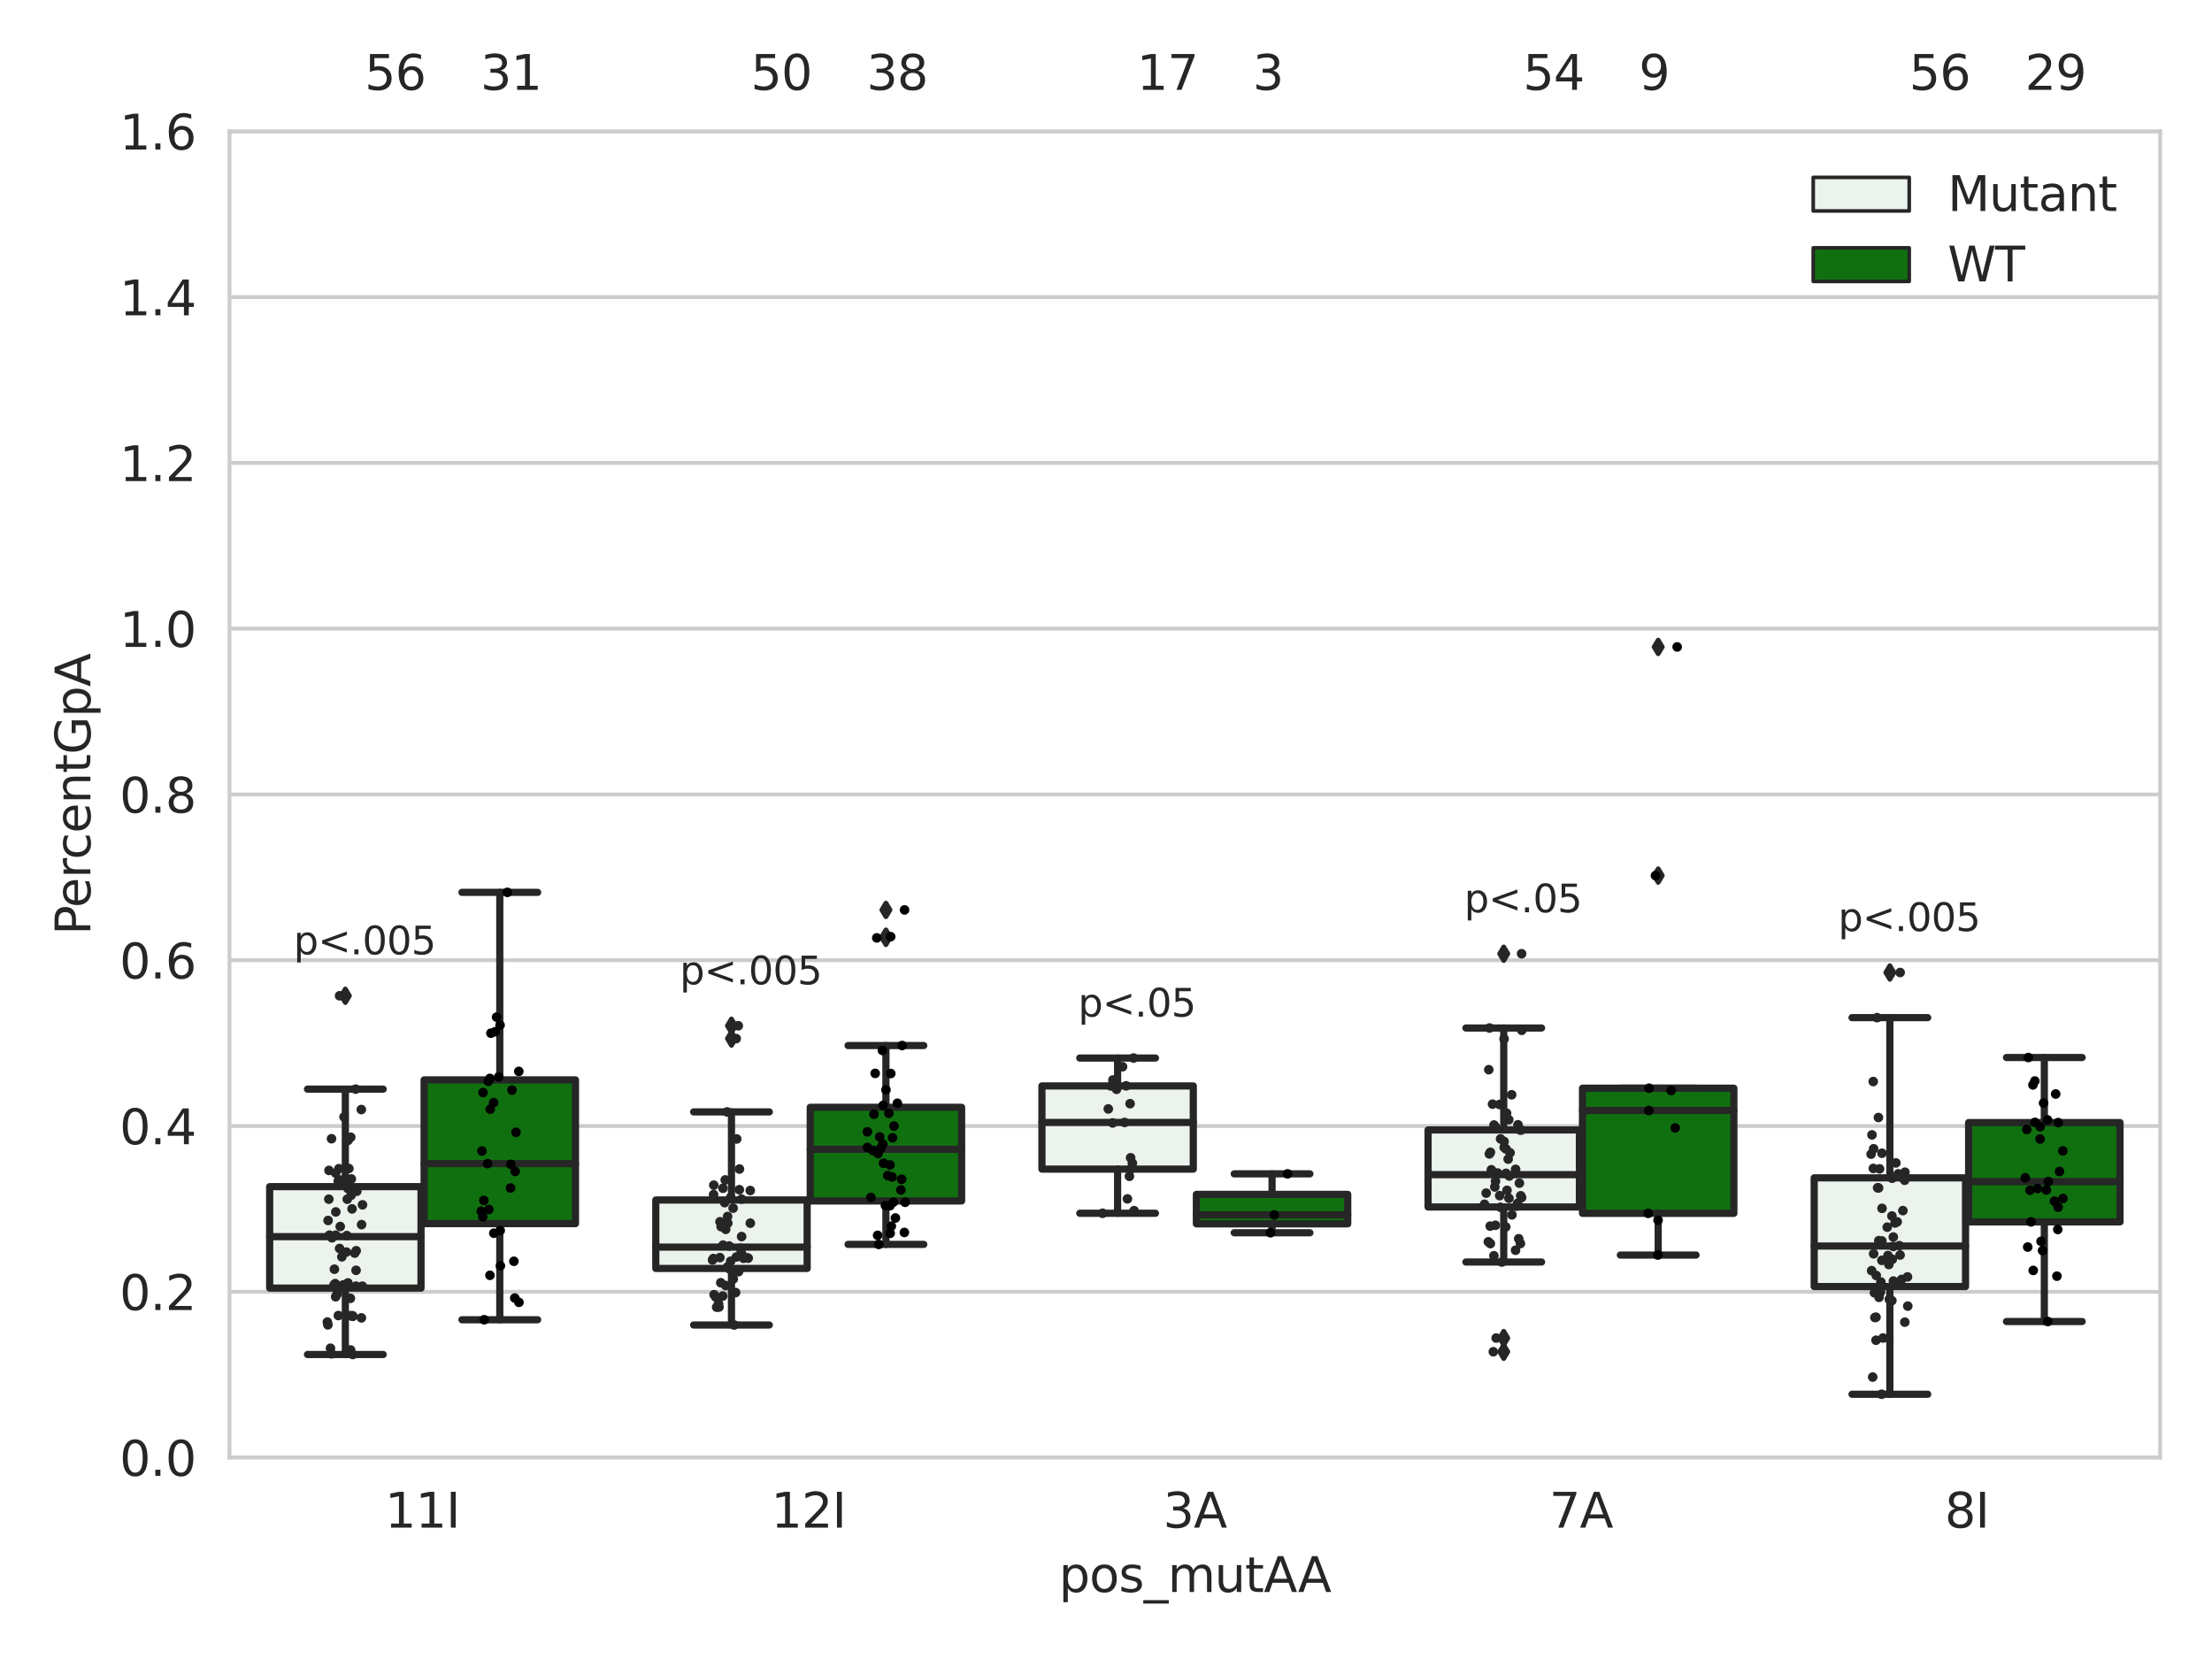 <?xml version="1.0" encoding="utf-8" standalone="no"?>
<!DOCTYPE svg PUBLIC "-//W3C//DTD SVG 1.1//EN"
  "http://www.w3.org/Graphics/SVG/1.1/DTD/svg11.dtd">
<svg xmlns:xlink="http://www.w3.org/1999/xlink" width="460.8pt" height="345.6pt" viewBox="0 0 460.8 345.6" xmlns="http://www.w3.org/2000/svg" version="1.1">
 <defs>
  <style type="text/css">*{stroke-linejoin: round; stroke-linecap: butt}</style>
 </defs>
 <g id="figure_1">
  <g id="patch_1">
   <path d="M 0 345.6 
L 460.8 345.6 
L 460.8 0 
L 0 0 
z
" style="fill: #ffffff"/>
  </g>
  <g id="axes_1">
   <g id="patch_2">
    <path d="M 47.81 303.64 
L 450 303.64 
L 450 27.354 
L 47.81 27.354 
z
" style="fill: #ffffff"/>
   </g>
   <g id="matplotlib.axis_1">
    <g id="xtick_1">
     <g id="text_1">
      <!-- 11I -->
      <g style="fill: #262626" transform="translate(80.192 318.238)scale(0.1 -0.1)">
       <defs>
        <path id="DejaVuSans-31" d="M 794 531 
L 1825 531 
L 1825 4091 
L 703 3866 
L 703 4441 
L 1819 4666 
L 2450 4666 
L 2450 531 
L 3481 531 
L 3481 0 
L 794 0 
L 794 531 
z
" transform="scale(0.016)"/>
        <path id="DejaVuSans-49" d="M 628 4666 
L 1259 4666 
L 1259 0 
L 628 0 
L 628 4666 
z
" transform="scale(0.016)"/>
       </defs>
       <use xlink:href="#DejaVuSans-31"/>
       <use xlink:href="#DejaVuSans-31" x="63.623"/>
       <use xlink:href="#DejaVuSans-49" x="127.246"/>
      </g>
     </g>
    </g>
    <g id="xtick_2">
     <g id="text_2">
      <!-- 12I -->
      <g style="fill: #262626" transform="translate(160.63 318.238)scale(0.1 -0.1)">
       <defs>
        <path id="DejaVuSans-32" d="M 1228 531 
L 3431 531 
L 3431 0 
L 469 0 
L 469 531 
Q 828 903 1448 1529 
Q 2069 2156 2228 2338 
Q 2531 2678 2651 2914 
Q 2772 3150 2772 3378 
Q 2772 3750 2511 3984 
Q 2250 4219 1831 4219 
Q 1534 4219 1204 4116 
Q 875 4013 500 3803 
L 500 4441 
Q 881 4594 1212 4672 
Q 1544 4750 1819 4750 
Q 2544 4750 2975 4387 
Q 3406 4025 3406 3419 
Q 3406 3131 3298 2873 
Q 3191 2616 2906 2266 
Q 2828 2175 2409 1742 
Q 1991 1309 1228 531 
z
" transform="scale(0.016)"/>
       </defs>
       <use xlink:href="#DejaVuSans-31"/>
       <use xlink:href="#DejaVuSans-32" x="63.623"/>
       <use xlink:href="#DejaVuSans-49" x="127.246"/>
      </g>
     </g>
    </g>
    <g id="xtick_3">
     <g id="text_3">
      <!-- 3A -->
      <g style="fill: #262626" transform="translate(242.303 318.238)scale(0.1 -0.1)">
       <defs>
        <path id="DejaVuSans-33" d="M 2597 2516 
Q 3050 2419 3304 2112 
Q 3559 1806 3559 1356 
Q 3559 666 3084 287 
Q 2609 -91 1734 -91 
Q 1441 -91 1130 -33 
Q 819 25 488 141 
L 488 750 
Q 750 597 1062 519 
Q 1375 441 1716 441 
Q 2309 441 2620 675 
Q 2931 909 2931 1356 
Q 2931 1769 2642 2001 
Q 2353 2234 1838 2234 
L 1294 2234 
L 1294 2753 
L 1863 2753 
Q 2328 2753 2575 2939 
Q 2822 3125 2822 3475 
Q 2822 3834 2567 4026 
Q 2313 4219 1838 4219 
Q 1578 4219 1281 4162 
Q 984 4106 628 3988 
L 628 4550 
Q 988 4650 1302 4700 
Q 1616 4750 1894 4750 
Q 2613 4750 3031 4423 
Q 3450 4097 3450 3541 
Q 3450 3153 3228 2886 
Q 3006 2619 2597 2516 
z
" transform="scale(0.016)"/>
        <path id="DejaVuSans-41" d="M 2188 4044 
L 1331 1722 
L 3047 1722 
L 2188 4044 
z
M 1831 4666 
L 2547 4666 
L 4325 0 
L 3669 0 
L 3244 1197 
L 1141 1197 
L 716 0 
L 50 0 
L 1831 4666 
z
" transform="scale(0.016)"/>
       </defs>
       <use xlink:href="#DejaVuSans-33"/>
       <use xlink:href="#DejaVuSans-41" x="63.623"/>
      </g>
     </g>
    </g>
    <g id="xtick_4">
     <g id="text_4">
      <!-- 7A -->
      <g style="fill: #262626" transform="translate(322.741 318.238)scale(0.1 -0.1)">
       <defs>
        <path id="DejaVuSans-37" d="M 525 4666 
L 3525 4666 
L 3525 4397 
L 1831 0 
L 1172 0 
L 2766 4134 
L 525 4134 
L 525 4666 
z
" transform="scale(0.016)"/>
       </defs>
       <use xlink:href="#DejaVuSans-37"/>
       <use xlink:href="#DejaVuSans-41" x="63.623"/>
      </g>
     </g>
    </g>
    <g id="xtick_5">
     <g id="text_5">
      <!-- 8I -->
      <g style="fill: #262626" transform="translate(405.125 318.238)scale(0.1 -0.1)">
       <defs>
        <path id="DejaVuSans-38" d="M 2034 2216 
Q 1584 2216 1326 1975 
Q 1069 1734 1069 1313 
Q 1069 891 1326 650 
Q 1584 409 2034 409 
Q 2484 409 2743 651 
Q 3003 894 3003 1313 
Q 3003 1734 2745 1975 
Q 2488 2216 2034 2216 
z
M 1403 2484 
Q 997 2584 770 2862 
Q 544 3141 544 3541 
Q 544 4100 942 4425 
Q 1341 4750 2034 4750 
Q 2731 4750 3128 4425 
Q 3525 4100 3525 3541 
Q 3525 3141 3298 2862 
Q 3072 2584 2669 2484 
Q 3125 2378 3379 2068 
Q 3634 1759 3634 1313 
Q 3634 634 3220 271 
Q 2806 -91 2034 -91 
Q 1263 -91 848 271 
Q 434 634 434 1313 
Q 434 1759 690 2068 
Q 947 2378 1403 2484 
z
M 1172 3481 
Q 1172 3119 1398 2916 
Q 1625 2713 2034 2713 
Q 2441 2713 2670 2916 
Q 2900 3119 2900 3481 
Q 2900 3844 2670 4047 
Q 2441 4250 2034 4250 
Q 1625 4250 1398 4047 
Q 1172 3844 1172 3481 
z
" transform="scale(0.016)"/>
       </defs>
       <use xlink:href="#DejaVuSans-38"/>
       <use xlink:href="#DejaVuSans-49" x="63.623"/>
      </g>
     </g>
    </g>
    <g id="text_6">
     <!-- pos_mutAA -->
     <g style="fill: #262626" transform="translate(220.589 331.638)scale(0.1 -0.1)">
      <defs>
       <path id="DejaVuSans-70" d="M 1159 525 
L 1159 -1331 
L 581 -1331 
L 581 3500 
L 1159 3500 
L 1159 2969 
Q 1341 3281 1617 3432 
Q 1894 3584 2278 3584 
Q 2916 3584 3314 3078 
Q 3713 2572 3713 1747 
Q 3713 922 3314 415 
Q 2916 -91 2278 -91 
Q 1894 -91 1617 61 
Q 1341 213 1159 525 
z
M 3116 1747 
Q 3116 2381 2855 2742 
Q 2594 3103 2138 3103 
Q 1681 3103 1420 2742 
Q 1159 2381 1159 1747 
Q 1159 1113 1420 752 
Q 1681 391 2138 391 
Q 2594 391 2855 752 
Q 3116 1113 3116 1747 
z
" transform="scale(0.016)"/>
       <path id="DejaVuSans-6f" d="M 1959 3097 
Q 1497 3097 1228 2736 
Q 959 2375 959 1747 
Q 959 1119 1226 758 
Q 1494 397 1959 397 
Q 2419 397 2687 759 
Q 2956 1122 2956 1747 
Q 2956 2369 2687 2733 
Q 2419 3097 1959 3097 
z
M 1959 3584 
Q 2709 3584 3137 3096 
Q 3566 2609 3566 1747 
Q 3566 888 3137 398 
Q 2709 -91 1959 -91 
Q 1206 -91 779 398 
Q 353 888 353 1747 
Q 353 2609 779 3096 
Q 1206 3584 1959 3584 
z
" transform="scale(0.016)"/>
       <path id="DejaVuSans-73" d="M 2834 3397 
L 2834 2853 
Q 2591 2978 2328 3040 
Q 2066 3103 1784 3103 
Q 1356 3103 1142 2972 
Q 928 2841 928 2578 
Q 928 2378 1081 2264 
Q 1234 2150 1697 2047 
L 1894 2003 
Q 2506 1872 2764 1633 
Q 3022 1394 3022 966 
Q 3022 478 2636 193 
Q 2250 -91 1575 -91 
Q 1294 -91 989 -36 
Q 684 19 347 128 
L 347 722 
Q 666 556 975 473 
Q 1284 391 1588 391 
Q 1994 391 2212 530 
Q 2431 669 2431 922 
Q 2431 1156 2273 1281 
Q 2116 1406 1581 1522 
L 1381 1569 
Q 847 1681 609 1914 
Q 372 2147 372 2553 
Q 372 3047 722 3315 
Q 1072 3584 1716 3584 
Q 2034 3584 2315 3537 
Q 2597 3491 2834 3397 
z
" transform="scale(0.016)"/>
       <path id="DejaVuSans-5f" d="M 3263 -1063 
L 3263 -1509 
L -63 -1509 
L -63 -1063 
L 3263 -1063 
z
" transform="scale(0.016)"/>
       <path id="DejaVuSans-6d" d="M 3328 2828 
Q 3544 3216 3844 3400 
Q 4144 3584 4550 3584 
Q 5097 3584 5394 3201 
Q 5691 2819 5691 2113 
L 5691 0 
L 5113 0 
L 5113 2094 
Q 5113 2597 4934 2840 
Q 4756 3084 4391 3084 
Q 3944 3084 3684 2787 
Q 3425 2491 3425 1978 
L 3425 0 
L 2847 0 
L 2847 2094 
Q 2847 2600 2669 2842 
Q 2491 3084 2119 3084 
Q 1678 3084 1418 2786 
Q 1159 2488 1159 1978 
L 1159 0 
L 581 0 
L 581 3500 
L 1159 3500 
L 1159 2956 
Q 1356 3278 1631 3431 
Q 1906 3584 2284 3584 
Q 2666 3584 2933 3390 
Q 3200 3197 3328 2828 
z
" transform="scale(0.016)"/>
       <path id="DejaVuSans-75" d="M 544 1381 
L 544 3500 
L 1119 3500 
L 1119 1403 
Q 1119 906 1312 657 
Q 1506 409 1894 409 
Q 2359 409 2629 706 
Q 2900 1003 2900 1516 
L 2900 3500 
L 3475 3500 
L 3475 0 
L 2900 0 
L 2900 538 
Q 2691 219 2414 64 
Q 2138 -91 1772 -91 
Q 1169 -91 856 284 
Q 544 659 544 1381 
z
M 1991 3584 
L 1991 3584 
z
" transform="scale(0.016)"/>
       <path id="DejaVuSans-74" d="M 1172 4494 
L 1172 3500 
L 2356 3500 
L 2356 3053 
L 1172 3053 
L 1172 1153 
Q 1172 725 1289 603 
Q 1406 481 1766 481 
L 2356 481 
L 2356 0 
L 1766 0 
Q 1100 0 847 248 
Q 594 497 594 1153 
L 594 3053 
L 172 3053 
L 172 3500 
L 594 3500 
L 594 4494 
L 1172 4494 
z
" transform="scale(0.016)"/>
      </defs>
      <use xlink:href="#DejaVuSans-70"/>
      <use xlink:href="#DejaVuSans-6f" x="63.477"/>
      <use xlink:href="#DejaVuSans-73" x="124.658"/>
      <use xlink:href="#DejaVuSans-5f" x="176.758"/>
      <use xlink:href="#DejaVuSans-6d" x="226.758"/>
      <use xlink:href="#DejaVuSans-75" x="324.17"/>
      <use xlink:href="#DejaVuSans-74" x="387.549"/>
      <use xlink:href="#DejaVuSans-41" x="426.758"/>
      <use xlink:href="#DejaVuSans-41" x="497.916"/>
     </g>
    </g>
   </g>
   <g id="matplotlib.axis_2">
    <g id="ytick_1">
     <g id="line2d_1">
      <path d="M 47.81 303.64 
L 450 303.64 
" clip-path="url(#pf4547a28d6)" style="fill: none; stroke: #cccccc; stroke-width: 0.8; stroke-linecap: round"/>
     </g>
     <g id="text_7">
      <!-- 0.0 -->
      <g style="fill: #262626" transform="translate(24.907 307.439)scale(0.1 -0.1)">
       <defs>
        <path id="DejaVuSans-30" d="M 2034 4250 
Q 1547 4250 1301 3770 
Q 1056 3291 1056 2328 
Q 1056 1369 1301 889 
Q 1547 409 2034 409 
Q 2525 409 2770 889 
Q 3016 1369 3016 2328 
Q 3016 3291 2770 3770 
Q 2525 4250 2034 4250 
z
M 2034 4750 
Q 2819 4750 3233 4129 
Q 3647 3509 3647 2328 
Q 3647 1150 3233 529 
Q 2819 -91 2034 -91 
Q 1250 -91 836 529 
Q 422 1150 422 2328 
Q 422 3509 836 4129 
Q 1250 4750 2034 4750 
z
" transform="scale(0.016)"/>
        <path id="DejaVuSans-2e" d="M 684 794 
L 1344 794 
L 1344 0 
L 684 0 
L 684 794 
z
" transform="scale(0.016)"/>
       </defs>
       <use xlink:href="#DejaVuSans-30"/>
       <use xlink:href="#DejaVuSans-2e" x="63.623"/>
       <use xlink:href="#DejaVuSans-30" x="95.41"/>
      </g>
     </g>
    </g>
    <g id="ytick_2">
     <g id="line2d_2">
      <path d="M 47.81 269.104 
L 450 269.104 
" clip-path="url(#pf4547a28d6)" style="fill: none; stroke: #cccccc; stroke-width: 0.8; stroke-linecap: round"/>
     </g>
     <g id="text_8">
      <!-- 0.2 -->
      <g style="fill: #262626" transform="translate(24.907 272.903)scale(0.1 -0.1)">
       <use xlink:href="#DejaVuSans-30"/>
       <use xlink:href="#DejaVuSans-2e" x="63.623"/>
       <use xlink:href="#DejaVuSans-32" x="95.41"/>
      </g>
     </g>
    </g>
    <g id="ytick_3">
     <g id="line2d_3">
      <path d="M 47.81 234.568 
L 450 234.568 
" clip-path="url(#pf4547a28d6)" style="fill: none; stroke: #cccccc; stroke-width: 0.8; stroke-linecap: round"/>
     </g>
     <g id="text_9">
      <!-- 0.4 -->
      <g style="fill: #262626" transform="translate(24.907 238.368)scale(0.1 -0.1)">
       <defs>
        <path id="DejaVuSans-34" d="M 2419 4116 
L 825 1625 
L 2419 1625 
L 2419 4116 
z
M 2253 4666 
L 3047 4666 
L 3047 1625 
L 3713 1625 
L 3713 1100 
L 3047 1100 
L 3047 0 
L 2419 0 
L 2419 1100 
L 313 1100 
L 313 1709 
L 2253 4666 
z
" transform="scale(0.016)"/>
       </defs>
       <use xlink:href="#DejaVuSans-30"/>
       <use xlink:href="#DejaVuSans-2e" x="63.623"/>
       <use xlink:href="#DejaVuSans-34" x="95.41"/>
      </g>
     </g>
    </g>
    <g id="ytick_4">
     <g id="line2d_4">
      <path d="M 47.81 200.033 
L 450 200.033 
" clip-path="url(#pf4547a28d6)" style="fill: none; stroke: #cccccc; stroke-width: 0.8; stroke-linecap: round"/>
     </g>
     <g id="text_10">
      <!-- 0.6 -->
      <g style="fill: #262626" transform="translate(24.907 203.832)scale(0.1 -0.1)">
       <defs>
        <path id="DejaVuSans-36" d="M 2113 2584 
Q 1688 2584 1439 2293 
Q 1191 2003 1191 1497 
Q 1191 994 1439 701 
Q 1688 409 2113 409 
Q 2538 409 2786 701 
Q 3034 994 3034 1497 
Q 3034 2003 2786 2293 
Q 2538 2584 2113 2584 
z
M 3366 4563 
L 3366 3988 
Q 3128 4100 2886 4159 
Q 2644 4219 2406 4219 
Q 1781 4219 1451 3797 
Q 1122 3375 1075 2522 
Q 1259 2794 1537 2939 
Q 1816 3084 2150 3084 
Q 2853 3084 3261 2657 
Q 3669 2231 3669 1497 
Q 3669 778 3244 343 
Q 2819 -91 2113 -91 
Q 1303 -91 875 529 
Q 447 1150 447 2328 
Q 447 3434 972 4092 
Q 1497 4750 2381 4750 
Q 2619 4750 2861 4703 
Q 3103 4656 3366 4563 
z
" transform="scale(0.016)"/>
       </defs>
       <use xlink:href="#DejaVuSans-30"/>
       <use xlink:href="#DejaVuSans-2e" x="63.623"/>
       <use xlink:href="#DejaVuSans-36" x="95.41"/>
      </g>
     </g>
    </g>
    <g id="ytick_5">
     <g id="line2d_5">
      <path d="M 47.81 165.497 
L 450 165.497 
" clip-path="url(#pf4547a28d6)" style="fill: none; stroke: #cccccc; stroke-width: 0.8; stroke-linecap: round"/>
     </g>
     <g id="text_11">
      <!-- 0.8 -->
      <g style="fill: #262626" transform="translate(24.907 169.296)scale(0.1 -0.1)">
       <use xlink:href="#DejaVuSans-30"/>
       <use xlink:href="#DejaVuSans-2e" x="63.623"/>
       <use xlink:href="#DejaVuSans-38" x="95.41"/>
      </g>
     </g>
    </g>
    <g id="ytick_6">
     <g id="line2d_6">
      <path d="M 47.81 130.961 
L 450 130.961 
" clip-path="url(#pf4547a28d6)" style="fill: none; stroke: #cccccc; stroke-width: 0.8; stroke-linecap: round"/>
     </g>
     <g id="text_12">
      <!-- 1.0 -->
      <g style="fill: #262626" transform="translate(24.907 134.76)scale(0.1 -0.1)">
       <use xlink:href="#DejaVuSans-31"/>
       <use xlink:href="#DejaVuSans-2e" x="63.623"/>
       <use xlink:href="#DejaVuSans-30" x="95.41"/>
      </g>
     </g>
    </g>
    <g id="ytick_7">
     <g id="line2d_7">
      <path d="M 47.81 96.425 
L 450 96.425 
" clip-path="url(#pf4547a28d6)" style="fill: none; stroke: #cccccc; stroke-width: 0.8; stroke-linecap: round"/>
     </g>
     <g id="text_13">
      <!-- 1.2 -->
      <g style="fill: #262626" transform="translate(24.907 100.225)scale(0.1 -0.1)">
       <use xlink:href="#DejaVuSans-31"/>
       <use xlink:href="#DejaVuSans-2e" x="63.623"/>
       <use xlink:href="#DejaVuSans-32" x="95.41"/>
      </g>
     </g>
    </g>
    <g id="ytick_8">
     <g id="line2d_8">
      <path d="M 47.81 61.89 
L 450 61.89 
" clip-path="url(#pf4547a28d6)" style="fill: none; stroke: #cccccc; stroke-width: 0.8; stroke-linecap: round"/>
     </g>
     <g id="text_14">
      <!-- 1.4 -->
      <g style="fill: #262626" transform="translate(24.907 65.689)scale(0.1 -0.1)">
       <use xlink:href="#DejaVuSans-31"/>
       <use xlink:href="#DejaVuSans-2e" x="63.623"/>
       <use xlink:href="#DejaVuSans-34" x="95.41"/>
      </g>
     </g>
    </g>
    <g id="ytick_9">
     <g id="line2d_9">
      <path d="M 47.81 27.354 
L 450 27.354 
" clip-path="url(#pf4547a28d6)" style="fill: none; stroke: #cccccc; stroke-width: 0.8; stroke-linecap: round"/>
     </g>
     <g id="text_15">
      <!-- 1.6 -->
      <g style="fill: #262626" transform="translate(24.907 31.153)scale(0.1 -0.1)">
       <use xlink:href="#DejaVuSans-31"/>
       <use xlink:href="#DejaVuSans-2e" x="63.623"/>
       <use xlink:href="#DejaVuSans-36" x="95.41"/>
      </g>
     </g>
    </g>
    <g id="text_16">
     <!-- PercentGpA -->
     <g style="fill: #262626" transform="translate(18.827 194.774)rotate(-90)scale(0.1 -0.1)">
      <defs>
       <path id="DejaVuSans-50" d="M 1259 4147 
L 1259 2394 
L 2053 2394 
Q 2494 2394 2734 2622 
Q 2975 2850 2975 3272 
Q 2975 3691 2734 3919 
Q 2494 4147 2053 4147 
L 1259 4147 
z
M 628 4666 
L 2053 4666 
Q 2838 4666 3239 4311 
Q 3641 3956 3641 3272 
Q 3641 2581 3239 2228 
Q 2838 1875 2053 1875 
L 1259 1875 
L 1259 0 
L 628 0 
L 628 4666 
z
" transform="scale(0.016)"/>
       <path id="DejaVuSans-65" d="M 3597 1894 
L 3597 1613 
L 953 1613 
Q 991 1019 1311 708 
Q 1631 397 2203 397 
Q 2534 397 2845 478 
Q 3156 559 3463 722 
L 3463 178 
Q 3153 47 2828 -22 
Q 2503 -91 2169 -91 
Q 1331 -91 842 396 
Q 353 884 353 1716 
Q 353 2575 817 3079 
Q 1281 3584 2069 3584 
Q 2775 3584 3186 3129 
Q 3597 2675 3597 1894 
z
M 3022 2063 
Q 3016 2534 2758 2815 
Q 2500 3097 2075 3097 
Q 1594 3097 1305 2825 
Q 1016 2553 972 2059 
L 3022 2063 
z
" transform="scale(0.016)"/>
       <path id="DejaVuSans-72" d="M 2631 2963 
Q 2534 3019 2420 3045 
Q 2306 3072 2169 3072 
Q 1681 3072 1420 2755 
Q 1159 2438 1159 1844 
L 1159 0 
L 581 0 
L 581 3500 
L 1159 3500 
L 1159 2956 
Q 1341 3275 1631 3429 
Q 1922 3584 2338 3584 
Q 2397 3584 2469 3576 
Q 2541 3569 2628 3553 
L 2631 2963 
z
" transform="scale(0.016)"/>
       <path id="DejaVuSans-63" d="M 3122 3366 
L 3122 2828 
Q 2878 2963 2633 3030 
Q 2388 3097 2138 3097 
Q 1578 3097 1268 2742 
Q 959 2388 959 1747 
Q 959 1106 1268 751 
Q 1578 397 2138 397 
Q 2388 397 2633 464 
Q 2878 531 3122 666 
L 3122 134 
Q 2881 22 2623 -34 
Q 2366 -91 2075 -91 
Q 1284 -91 818 406 
Q 353 903 353 1747 
Q 353 2603 823 3093 
Q 1294 3584 2113 3584 
Q 2378 3584 2631 3529 
Q 2884 3475 3122 3366 
z
" transform="scale(0.016)"/>
       <path id="DejaVuSans-6e" d="M 3513 2113 
L 3513 0 
L 2938 0 
L 2938 2094 
Q 2938 2591 2744 2837 
Q 2550 3084 2163 3084 
Q 1697 3084 1428 2787 
Q 1159 2491 1159 1978 
L 1159 0 
L 581 0 
L 581 3500 
L 1159 3500 
L 1159 2956 
Q 1366 3272 1645 3428 
Q 1925 3584 2291 3584 
Q 2894 3584 3203 3211 
Q 3513 2838 3513 2113 
z
" transform="scale(0.016)"/>
       <path id="DejaVuSans-47" d="M 3809 666 
L 3809 1919 
L 2778 1919 
L 2778 2438 
L 4434 2438 
L 4434 434 
Q 4069 175 3628 42 
Q 3188 -91 2688 -91 
Q 1594 -91 976 548 
Q 359 1188 359 2328 
Q 359 3472 976 4111 
Q 1594 4750 2688 4750 
Q 3144 4750 3555 4637 
Q 3966 4525 4313 4306 
L 4313 3634 
Q 3963 3931 3569 4081 
Q 3175 4231 2741 4231 
Q 1884 4231 1454 3753 
Q 1025 3275 1025 2328 
Q 1025 1384 1454 906 
Q 1884 428 2741 428 
Q 3075 428 3337 486 
Q 3600 544 3809 666 
z
" transform="scale(0.016)"/>
      </defs>
      <use xlink:href="#DejaVuSans-50"/>
      <use xlink:href="#DejaVuSans-65" x="56.678"/>
      <use xlink:href="#DejaVuSans-72" x="118.201"/>
      <use xlink:href="#DejaVuSans-63" x="157.064"/>
      <use xlink:href="#DejaVuSans-65" x="212.045"/>
      <use xlink:href="#DejaVuSans-6e" x="273.568"/>
      <use xlink:href="#DejaVuSans-74" x="336.947"/>
      <use xlink:href="#DejaVuSans-47" x="376.156"/>
      <use xlink:href="#DejaVuSans-70" x="453.646"/>
      <use xlink:href="#DejaVuSans-41" x="517.123"/>
     </g>
    </g>
   </g>
   <g id="patch_3">
    <path d="M 56.176 268.338 
L 87.707 268.338 
L 87.707 247.2 
L 56.176 247.2 
L 56.176 268.338 
z
" clip-path="url(#pf4547a28d6)" style="fill: #ecf2ec; stroke: #262626; stroke-width: 1.5; stroke-linejoin: miter"/>
   </g>
   <g id="patch_4">
    <path d="M 88.351 254.903 
L 119.882 254.903 
L 119.882 224.956 
L 88.351 224.956 
L 88.351 254.903 
z
" clip-path="url(#pf4547a28d6)" style="fill: #107010; stroke: #262626; stroke-width: 1.5; stroke-linejoin: miter"/>
   </g>
   <g id="patch_5">
    <path d="M 136.614 264.242 
L 168.145 264.242 
L 168.145 249.981 
L 136.614 249.981 
L 136.614 264.242 
z
" clip-path="url(#pf4547a28d6)" style="fill: #ecf2ec; stroke: #262626; stroke-width: 1.5; stroke-linejoin: miter"/>
   </g>
   <g id="patch_6">
    <path d="M 168.789 250.179 
L 200.32 250.179 
L 200.32 230.674 
L 168.789 230.674 
L 168.789 250.179 
z
" clip-path="url(#pf4547a28d6)" style="fill: #107010; stroke: #262626; stroke-width: 1.5; stroke-linejoin: miter"/>
   </g>
   <g id="patch_7">
    <path d="M 217.052 243.55 
L 248.583 243.55 
L 248.583 226.219 
L 217.052 226.219 
L 217.052 243.55 
z
" clip-path="url(#pf4547a28d6)" style="fill: #ecf2ec; stroke: #262626; stroke-width: 1.5; stroke-linejoin: miter"/>
   </g>
   <g id="patch_8">
    <path d="M 249.227 254.947 
L 280.758 254.947 
L 280.758 248.811 
L 249.227 248.811 
L 249.227 254.947 
z
" clip-path="url(#pf4547a28d6)" style="fill: #107010; stroke: #262626; stroke-width: 1.5; stroke-linejoin: miter"/>
   </g>
   <g id="patch_9">
    <path d="M 297.49 251.441 
L 329.021 251.441 
L 329.021 235.391 
L 297.49 235.391 
L 297.49 251.441 
z
" clip-path="url(#pf4547a28d6)" style="fill: #ecf2ec; stroke: #262626; stroke-width: 1.5; stroke-linejoin: miter"/>
   </g>
   <g id="patch_10">
    <path d="M 329.665 252.762 
L 361.196 252.762 
L 361.196 226.694 
L 329.665 226.694 
L 329.665 252.762 
z
" clip-path="url(#pf4547a28d6)" style="fill: #107010; stroke: #262626; stroke-width: 1.5; stroke-linejoin: miter"/>
   </g>
   <g id="patch_11">
    <path d="M 377.928 268.012 
L 409.459 268.012 
L 409.459 245.364 
L 377.928 245.364 
L 377.928 268.012 
z
" clip-path="url(#pf4547a28d6)" style="fill: #ecf2ec; stroke: #262626; stroke-width: 1.5; stroke-linejoin: miter"/>
   </g>
   <g id="patch_12">
    <path d="M 410.103 254.543 
L 441.634 254.543 
L 441.634 233.854 
L 410.103 233.854 
L 410.103 254.543 
z
" clip-path="url(#pf4547a28d6)" style="fill: #107010; stroke: #262626; stroke-width: 1.5; stroke-linejoin: miter"/>
   </g>
   <g id="patch_13">
    <path d="M 88.029 303.64 
L 88.029 303.64 
L 88.029 303.64 
L 88.029 303.64 
z
" clip-path="url(#pf4547a28d6)" style="fill: #ecf2ec; stroke: #262626; stroke-width: 0.75; stroke-linejoin: miter"/>
   </g>
   <g id="patch_14">
    <path d="M 88.029 303.64 
L 88.029 303.64 
L 88.029 303.64 
L 88.029 303.64 
z
" clip-path="url(#pf4547a28d6)" style="fill: #107010; stroke: #262626; stroke-width: 0.75; stroke-linejoin: miter"/>
   </g>
   <g id="PathCollection_1"/>
   <g id="PathCollection_2"/>
   <g id="line2d_10">
    <path d="M 71.941 268.338 
L 71.941 282.167 
" clip-path="url(#pf4547a28d6)" style="fill: none; stroke: #262626; stroke-width: 1.5; stroke-linecap: round"/>
   </g>
   <g id="line2d_11">
    <path d="M 71.941 247.2 
L 71.941 226.886 
" clip-path="url(#pf4547a28d6)" style="fill: none; stroke: #262626; stroke-width: 1.5; stroke-linecap: round"/>
   </g>
   <g id="line2d_12">
    <path d="M 64.058 282.167 
L 79.824 282.167 
" clip-path="url(#pf4547a28d6)" style="fill: none; stroke: #262626; stroke-width: 1.5; stroke-linecap: round"/>
   </g>
   <g id="line2d_13">
    <path d="M 64.058 226.886 
L 79.824 226.886 
" clip-path="url(#pf4547a28d6)" style="fill: none; stroke: #262626; stroke-width: 1.5; stroke-linecap: round"/>
   </g>
   <g id="line2d_14">
    <defs>
     <path id="m7502c3b199" d="M -0 1.414 
L 0.849 0 
L 0 -1.414 
L -0.849 -0 
z
" style="stroke: #262626; stroke-linejoin: miter"/>
    </defs>
    <g clip-path="url(#pf4547a28d6)">
     <use xlink:href="#m7502c3b199" x="71.941" y="207.438" style="fill: #262626; stroke: #262626; stroke-linejoin: miter"/>
    </g>
   </g>
   <g id="line2d_15">
    <path d="M 104.117 254.903 
L 104.117 274.926 
" clip-path="url(#pf4547a28d6)" style="fill: none; stroke: #262626; stroke-width: 1.5; stroke-linecap: round"/>
   </g>
   <g id="line2d_16">
    <path d="M 104.117 224.956 
L 104.117 185.896 
" clip-path="url(#pf4547a28d6)" style="fill: none; stroke: #262626; stroke-width: 1.5; stroke-linecap: round"/>
   </g>
   <g id="line2d_17">
    <path d="M 96.234 274.926 
L 112 274.926 
" clip-path="url(#pf4547a28d6)" style="fill: none; stroke: #262626; stroke-width: 1.5; stroke-linecap: round"/>
   </g>
   <g id="line2d_18">
    <path d="M 96.234 185.896 
L 112 185.896 
" clip-path="url(#pf4547a28d6)" style="fill: none; stroke: #262626; stroke-width: 1.5; stroke-linecap: round"/>
   </g>
   <g id="line2d_19"/>
   <g id="line2d_20">
    <path d="M 152.379 264.242 
L 152.379 276.02 
" clip-path="url(#pf4547a28d6)" style="fill: none; stroke: #262626; stroke-width: 1.5; stroke-linecap: round"/>
   </g>
   <g id="line2d_21">
    <path d="M 152.379 249.981 
L 152.379 231.632 
" clip-path="url(#pf4547a28d6)" style="fill: none; stroke: #262626; stroke-width: 1.5; stroke-linecap: round"/>
   </g>
   <g id="line2d_22">
    <path d="M 144.496 276.02 
L 160.262 276.02 
" clip-path="url(#pf4547a28d6)" style="fill: none; stroke: #262626; stroke-width: 1.5; stroke-linecap: round"/>
   </g>
   <g id="line2d_23">
    <path d="M 144.496 231.632 
L 160.262 231.632 
" clip-path="url(#pf4547a28d6)" style="fill: none; stroke: #262626; stroke-width: 1.5; stroke-linecap: round"/>
   </g>
   <g id="line2d_24">
    <g clip-path="url(#pf4547a28d6)">
     <use xlink:href="#m7502c3b199" x="152.379" y="216.361" style="fill: #262626; stroke: #262626; stroke-linejoin: miter"/>
     <use xlink:href="#m7502c3b199" x="152.379" y="213.683" style="fill: #262626; stroke: #262626; stroke-linejoin: miter"/>
    </g>
   </g>
   <g id="line2d_25">
    <path d="M 184.555 250.179 
L 184.555 259.232 
" clip-path="url(#pf4547a28d6)" style="fill: none; stroke: #262626; stroke-width: 1.5; stroke-linecap: round"/>
   </g>
   <g id="line2d_26">
    <path d="M 184.555 230.674 
L 184.555 217.804 
" clip-path="url(#pf4547a28d6)" style="fill: none; stroke: #262626; stroke-width: 1.5; stroke-linecap: round"/>
   </g>
   <g id="line2d_27">
    <path d="M 176.672 259.232 
L 192.438 259.232 
" clip-path="url(#pf4547a28d6)" style="fill: none; stroke: #262626; stroke-width: 1.5; stroke-linecap: round"/>
   </g>
   <g id="line2d_28">
    <path d="M 176.672 217.804 
L 192.438 217.804 
" clip-path="url(#pf4547a28d6)" style="fill: none; stroke: #262626; stroke-width: 1.5; stroke-linecap: round"/>
   </g>
   <g id="line2d_29">
    <g clip-path="url(#pf4547a28d6)">
     <use xlink:href="#m7502c3b199" x="184.555" y="195.129" style="fill: #262626; stroke: #262626; stroke-linejoin: miter"/>
     <use xlink:href="#m7502c3b199" x="184.555" y="189.551" style="fill: #262626; stroke: #262626; stroke-linejoin: miter"/>
     <use xlink:href="#m7502c3b199" x="184.555" y="195.378" style="fill: #262626; stroke: #262626; stroke-linejoin: miter"/>
    </g>
   </g>
   <g id="line2d_30">
    <path d="M 232.817 243.55 
L 232.817 252.746 
" clip-path="url(#pf4547a28d6)" style="fill: none; stroke: #262626; stroke-width: 1.5; stroke-linecap: round"/>
   </g>
   <g id="line2d_31">
    <path d="M 232.817 226.219 
L 232.817 220.407 
" clip-path="url(#pf4547a28d6)" style="fill: none; stroke: #262626; stroke-width: 1.5; stroke-linecap: round"/>
   </g>
   <g id="line2d_32">
    <path d="M 224.934 252.746 
L 240.7 252.746 
" clip-path="url(#pf4547a28d6)" style="fill: none; stroke: #262626; stroke-width: 1.5; stroke-linecap: round"/>
   </g>
   <g id="line2d_33">
    <path d="M 224.934 220.407 
L 240.7 220.407 
" clip-path="url(#pf4547a28d6)" style="fill: none; stroke: #262626; stroke-width: 1.5; stroke-linecap: round"/>
   </g>
   <g id="line2d_34"/>
   <g id="line2d_35">
    <path d="M 264.993 254.947 
L 264.993 256.807 
" clip-path="url(#pf4547a28d6)" style="fill: none; stroke: #262626; stroke-width: 1.5; stroke-linecap: round"/>
   </g>
   <g id="line2d_36">
    <path d="M 264.993 248.811 
L 264.993 244.536 
" clip-path="url(#pf4547a28d6)" style="fill: none; stroke: #262626; stroke-width: 1.5; stroke-linecap: round"/>
   </g>
   <g id="line2d_37">
    <path d="M 257.11 256.807 
L 272.876 256.807 
" clip-path="url(#pf4547a28d6)" style="fill: none; stroke: #262626; stroke-width: 1.5; stroke-linecap: round"/>
   </g>
   <g id="line2d_38">
    <path d="M 257.11 244.536 
L 272.876 244.536 
" clip-path="url(#pf4547a28d6)" style="fill: none; stroke: #262626; stroke-width: 1.5; stroke-linecap: round"/>
   </g>
   <g id="line2d_39"/>
   <g id="line2d_40">
    <path d="M 313.255 251.441 
L 313.255 262.904 
" clip-path="url(#pf4547a28d6)" style="fill: none; stroke: #262626; stroke-width: 1.5; stroke-linecap: round"/>
   </g>
   <g id="line2d_41">
    <path d="M 313.255 235.391 
L 313.255 214.152 
" clip-path="url(#pf4547a28d6)" style="fill: none; stroke: #262626; stroke-width: 1.5; stroke-linecap: round"/>
   </g>
   <g id="line2d_42">
    <path d="M 305.372 262.904 
L 321.138 262.904 
" clip-path="url(#pf4547a28d6)" style="fill: none; stroke: #262626; stroke-width: 1.5; stroke-linecap: round"/>
   </g>
   <g id="line2d_43">
    <path d="M 305.372 214.152 
L 321.138 214.152 
" clip-path="url(#pf4547a28d6)" style="fill: none; stroke: #262626; stroke-width: 1.5; stroke-linecap: round"/>
   </g>
   <g id="line2d_44">
    <g clip-path="url(#pf4547a28d6)">
     <use xlink:href="#m7502c3b199" x="313.255" y="281.595" style="fill: #262626; stroke: #262626; stroke-linejoin: miter"/>
     <use xlink:href="#m7502c3b199" x="313.255" y="278.745" style="fill: #262626; stroke: #262626; stroke-linejoin: miter"/>
     <use xlink:href="#m7502c3b199" x="313.255" y="198.681" style="fill: #262626; stroke: #262626; stroke-linejoin: miter"/>
    </g>
   </g>
   <g id="line2d_45">
    <path d="M 345.431 252.762 
L 345.431 261.447 
" clip-path="url(#pf4547a28d6)" style="fill: none; stroke: #262626; stroke-width: 1.5; stroke-linecap: round"/>
   </g>
   <g id="line2d_46">
    <path d="M 345.431 226.694 
L 345.431 226.694 
" clip-path="url(#pf4547a28d6)" style="fill: none; stroke: #262626; stroke-width: 1.5; stroke-linecap: round"/>
   </g>
   <g id="line2d_47">
    <path d="M 337.548 261.447 
L 353.314 261.447 
" clip-path="url(#pf4547a28d6)" style="fill: none; stroke: #262626; stroke-width: 1.5; stroke-linecap: round"/>
   </g>
   <g id="line2d_48">
    <path d="M 337.548 226.694 
L 353.314 226.694 
" clip-path="url(#pf4547a28d6)" style="fill: none; stroke: #262626; stroke-width: 1.5; stroke-linecap: round"/>
   </g>
   <g id="line2d_49">
    <g clip-path="url(#pf4547a28d6)">
     <use xlink:href="#m7502c3b199" x="345.431" y="182.4" style="fill: #262626; stroke: #262626; stroke-linejoin: miter"/>
     <use xlink:href="#m7502c3b199" x="345.431" y="134.771" style="fill: #262626; stroke: #262626; stroke-linejoin: miter"/>
    </g>
   </g>
   <g id="line2d_50">
    <path d="M 393.693 268.012 
L 393.693 290.449 
" clip-path="url(#pf4547a28d6)" style="fill: none; stroke: #262626; stroke-width: 1.5; stroke-linecap: round"/>
   </g>
   <g id="line2d_51">
    <path d="M 393.693 245.364 
L 393.693 211.993 
" clip-path="url(#pf4547a28d6)" style="fill: none; stroke: #262626; stroke-width: 1.5; stroke-linecap: round"/>
   </g>
   <g id="line2d_52">
    <path d="M 385.81 290.449 
L 401.576 290.449 
" clip-path="url(#pf4547a28d6)" style="fill: none; stroke: #262626; stroke-width: 1.5; stroke-linecap: round"/>
   </g>
   <g id="line2d_53">
    <path d="M 385.81 211.993 
L 401.576 211.993 
" clip-path="url(#pf4547a28d6)" style="fill: none; stroke: #262626; stroke-width: 1.5; stroke-linecap: round"/>
   </g>
   <g id="line2d_54">
    <g clip-path="url(#pf4547a28d6)">
     <use xlink:href="#m7502c3b199" x="393.693" y="202.589" style="fill: #262626; stroke: #262626; stroke-linejoin: miter"/>
    </g>
   </g>
   <g id="line2d_55">
    <path d="M 425.869 254.543 
L 425.869 275.296 
" clip-path="url(#pf4547a28d6)" style="fill: none; stroke: #262626; stroke-width: 1.5; stroke-linecap: round"/>
   </g>
   <g id="line2d_56">
    <path d="M 425.869 233.854 
L 425.869 220.297 
" clip-path="url(#pf4547a28d6)" style="fill: none; stroke: #262626; stroke-width: 1.5; stroke-linecap: round"/>
   </g>
   <g id="line2d_57">
    <path d="M 417.986 275.296 
L 433.752 275.296 
" clip-path="url(#pf4547a28d6)" style="fill: none; stroke: #262626; stroke-width: 1.5; stroke-linecap: round"/>
   </g>
   <g id="line2d_58">
    <path d="M 417.986 220.297 
L 433.752 220.297 
" clip-path="url(#pf4547a28d6)" style="fill: none; stroke: #262626; stroke-width: 1.5; stroke-linecap: round"/>
   </g>
   <g id="line2d_59"/>
   <g id="line2d_60">
    <path d="M 56.176 257.622 
L 87.707 257.622 
" clip-path="url(#pf4547a28d6)" style="fill: none; stroke: #262626; stroke-width: 1.5; stroke-linecap: round"/>
   </g>
   <g id="line2d_61">
    <path d="M 88.351 242.402 
L 119.882 242.402 
" clip-path="url(#pf4547a28d6)" style="fill: none; stroke: #262626; stroke-width: 1.5; stroke-linecap: round"/>
   </g>
   <g id="line2d_62">
    <path d="M 136.614 259.792 
L 168.145 259.792 
" clip-path="url(#pf4547a28d6)" style="fill: none; stroke: #262626; stroke-width: 1.5; stroke-linecap: round"/>
   </g>
   <g id="line2d_63">
    <path d="M 168.789 239.417 
L 200.32 239.417 
" clip-path="url(#pf4547a28d6)" style="fill: none; stroke: #262626; stroke-width: 1.5; stroke-linecap: round"/>
   </g>
   <g id="line2d_64">
    <path d="M 217.052 233.827 
L 248.583 233.827 
" clip-path="url(#pf4547a28d6)" style="fill: none; stroke: #262626; stroke-width: 1.5; stroke-linecap: round"/>
   </g>
   <g id="line2d_65">
    <path d="M 249.227 253.087 
L 280.758 253.087 
" clip-path="url(#pf4547a28d6)" style="fill: none; stroke: #262626; stroke-width: 1.5; stroke-linecap: round"/>
   </g>
   <g id="line2d_66">
    <path d="M 297.49 244.705 
L 329.021 244.705 
" clip-path="url(#pf4547a28d6)" style="fill: none; stroke: #262626; stroke-width: 1.5; stroke-linecap: round"/>
   </g>
   <g id="line2d_67">
    <path d="M 329.665 231.338 
L 361.196 231.338 
" clip-path="url(#pf4547a28d6)" style="fill: none; stroke: #262626; stroke-width: 1.5; stroke-linecap: round"/>
   </g>
   <g id="line2d_68">
    <path d="M 377.928 259.575 
L 409.459 259.575 
" clip-path="url(#pf4547a28d6)" style="fill: none; stroke: #262626; stroke-width: 1.5; stroke-linecap: round"/>
   </g>
   <g id="line2d_69">
    <path d="M 410.103 246.158 
L 441.634 246.158 
" clip-path="url(#pf4547a28d6)" style="fill: none; stroke: #262626; stroke-width: 1.5; stroke-linecap: round"/>
   </g>
   <g id="patch_15">
    <path d="M 47.81 303.64 
L 47.81 27.354 
" style="fill: none; stroke: #cccccc; stroke-width: 0.8; stroke-linejoin: miter; stroke-linecap: square"/>
   </g>
   <g id="patch_16">
    <path d="M 450 303.64 
L 450 27.354 
" style="fill: none; stroke: #cccccc; stroke-width: 0.8; stroke-linejoin: miter; stroke-linecap: square"/>
   </g>
   <g id="patch_17">
    <path d="M 47.81 303.64 
L 450 303.64 
" style="fill: none; stroke: #cccccc; stroke-width: 0.8; stroke-linejoin: miter; stroke-linecap: square"/>
   </g>
   <g id="patch_18">
    <path d="M 47.81 27.354 
L 450 27.354 
" style="fill: none; stroke: #cccccc; stroke-width: 0.8; stroke-linejoin: miter; stroke-linecap: square"/>
   </g>
   <g id="PathCollection_3">
    <defs>
     <path id="C0_0_591b77dbbc" d="M 0 1 
C 0.265 1 0.52 0.895 0.707 0.707 
C 0.895 0.52 1 0.265 1 -0 
C 1 -0.265 0.895 -0.52 0.707 -0.707 
C 0.52 -0.895 0.265 -1 0 -1 
C -0.265 -1 -0.52 -0.895 -0.707 -0.707 
C -0.895 -0.52 -1 -0.265 -1 0 
C -1 0.265 -0.895 0.52 -0.707 0.707 
C -0.52 0.895 -0.265 1 0 1 
z
"/>
    </defs>
    <g clip-path="url(#pf4547a28d6)">
     <use xlink:href="#C0_0_591b77dbbc" x="73.192" y="245.595" style="fill: #262626"/>
    </g>
    <g clip-path="url(#pf4547a28d6)">
     <use xlink:href="#C0_0_591b77dbbc" x="69.955" y="252.468" style="fill: #262626"/>
    </g>
    <g clip-path="url(#pf4547a28d6)">
     <use xlink:href="#C0_0_591b77dbbc" x="73.15" y="248.983" style="fill: #262626"/>
    </g>
    <g clip-path="url(#pf4547a28d6)">
     <use xlink:href="#C0_0_591b77dbbc" x="72.503" y="237.56" style="fill: #262626"/>
    </g>
    <g clip-path="url(#pf4547a28d6)">
     <use xlink:href="#C0_0_591b77dbbc" x="69.572" y="267.686" style="fill: #262626"/>
    </g>
    <g clip-path="url(#pf4547a28d6)">
     <use xlink:href="#C0_0_591b77dbbc" x="69.058" y="282.022" style="fill: #262626"/>
    </g>
    <g clip-path="url(#pf4547a28d6)">
     <use xlink:href="#C0_0_591b77dbbc" x="72.989" y="270.467" style="fill: #262626"/>
    </g>
    <g clip-path="url(#pf4547a28d6)">
     <use xlink:href="#C0_0_591b77dbbc" x="72.486" y="247.591" style="fill: #262626"/>
    </g>
    <g clip-path="url(#pf4547a28d6)">
     <use xlink:href="#C0_0_591b77dbbc" x="74.176" y="264.628" style="fill: #262626"/>
    </g>
    <g clip-path="url(#pf4547a28d6)">
     <use xlink:href="#C0_0_591b77dbbc" x="69.661" y="264.404" style="fill: #262626"/>
    </g>
    <g clip-path="url(#pf4547a28d6)">
     <use xlink:href="#C0_0_591b77dbbc" x="70.488" y="274.053" style="fill: #262626"/>
    </g>
    <g clip-path="url(#pf4547a28d6)">
     <use xlink:href="#C0_0_591b77dbbc" x="69.061" y="237.216" style="fill: #262626"/>
    </g>
    <g clip-path="url(#pf4547a28d6)">
     <use xlink:href="#C0_0_591b77dbbc" x="70.741" y="260.084" style="fill: #262626"/>
    </g>
    <g clip-path="url(#pf4547a28d6)">
     <use xlink:href="#C0_0_591b77dbbc" x="75.514" y="250.988" style="fill: #262626"/>
    </g>
    <g clip-path="url(#pf4547a28d6)">
     <use xlink:href="#C0_0_591b77dbbc" x="68.845" y="280.861" style="fill: #262626"/>
    </g>
    <g clip-path="url(#pf4547a28d6)">
     <use xlink:href="#C0_0_591b77dbbc" x="75.273" y="231.142" style="fill: #262626"/>
    </g>
    <g clip-path="url(#pf4547a28d6)">
     <use xlink:href="#C0_0_591b77dbbc" x="75.287" y="274.534" style="fill: #262626"/>
    </g>
    <g clip-path="url(#pf4547a28d6)">
     <use xlink:href="#C0_0_591b77dbbc" x="73.898" y="261.048" style="fill: #262626"/>
    </g>
    <g clip-path="url(#pf4547a28d6)">
     <use xlink:href="#C0_0_591b77dbbc" x="72.679" y="243.421" style="fill: #262626"/>
    </g>
    <g clip-path="url(#pf4547a28d6)">
     <use xlink:href="#C0_0_591b77dbbc" x="68.351" y="254.246" style="fill: #262626"/>
    </g>
    <g clip-path="url(#pf4547a28d6)">
     <use xlink:href="#C0_0_591b77dbbc" x="73.034" y="281.218" style="fill: #262626"/>
    </g>
    <g clip-path="url(#pf4547a28d6)">
     <use xlink:href="#C0_0_591b77dbbc" x="72.965" y="274.079" style="fill: #262626"/>
    </g>
    <g clip-path="url(#pf4547a28d6)">
     <use xlink:href="#C0_0_591b77dbbc" x="68.306" y="275.987" style="fill: #262626"/>
    </g>
    <g clip-path="url(#pf4547a28d6)">
     <use xlink:href="#C0_0_591b77dbbc" x="69.834" y="267.401" style="fill: #262626"/>
    </g>
    <g clip-path="url(#pf4547a28d6)">
     <use xlink:href="#C0_0_591b77dbbc" x="70.604" y="243.452" style="fill: #262626"/>
    </g>
    <g clip-path="url(#pf4547a28d6)">
     <use xlink:href="#C0_0_591b77dbbc" x="68.195" y="275.404" style="fill: #262626"/>
    </g>
    <g clip-path="url(#pf4547a28d6)">
     <use xlink:href="#C0_0_591b77dbbc" x="72.344" y="249.816" style="fill: #262626"/>
    </g>
    <g clip-path="url(#pf4547a28d6)">
     <use xlink:href="#C0_0_591b77dbbc" x="72.476" y="267.258" style="fill: #262626"/>
    </g>
    <g clip-path="url(#pf4547a28d6)">
     <use xlink:href="#C0_0_591b77dbbc" x="69.913" y="244.367" style="fill: #262626"/>
    </g>
    <g clip-path="url(#pf4547a28d6)">
     <use xlink:href="#C0_0_591b77dbbc" x="71.211" y="261.82" style="fill: #262626"/>
    </g>
    <g clip-path="url(#pf4547a28d6)">
     <use xlink:href="#C0_0_591b77dbbc" x="73.479" y="282.167" style="fill: #262626"/>
    </g>
    <g clip-path="url(#pf4547a28d6)">
     <use xlink:href="#C0_0_591b77dbbc" x="70.459" y="246.028" style="fill: #262626"/>
    </g>
    <g clip-path="url(#pf4547a28d6)">
     <use xlink:href="#C0_0_591b77dbbc" x="73.497" y="274.218" style="fill: #262626"/>
    </g>
    <g clip-path="url(#pf4547a28d6)">
     <use xlink:href="#C0_0_591b77dbbc" x="68.5" y="249.812" style="fill: #262626"/>
    </g>
    <g clip-path="url(#pf4547a28d6)">
     <use xlink:href="#C0_0_591b77dbbc" x="75.324" y="255.11" style="fill: #262626"/>
    </g>
    <g clip-path="url(#pf4547a28d6)">
     <use xlink:href="#C0_0_591b77dbbc" x="69.935" y="257.319" style="fill: #262626"/>
    </g>
    <g clip-path="url(#pf4547a28d6)">
     <use xlink:href="#C0_0_591b77dbbc" x="74.09" y="226.886" style="fill: #262626"/>
    </g>
    <g clip-path="url(#pf4547a28d6)">
     <use xlink:href="#C0_0_591b77dbbc" x="70.737" y="207.438" style="fill: #262626"/>
    </g>
    <g clip-path="url(#pf4547a28d6)">
     <use xlink:href="#C0_0_591b77dbbc" x="68.634" y="257.307" style="fill: #262626"/>
    </g>
    <g clip-path="url(#pf4547a28d6)">
     <use xlink:href="#C0_0_591b77dbbc" x="70.956" y="245.823" style="fill: #262626"/>
    </g>
    <g clip-path="url(#pf4547a28d6)">
     <use xlink:href="#C0_0_591b77dbbc" x="68.536" y="243.823" style="fill: #262626"/>
    </g>
    <g clip-path="url(#pf4547a28d6)">
     <use xlink:href="#C0_0_591b77dbbc" x="72.154" y="260.824" style="fill: #262626"/>
    </g>
    <g clip-path="url(#pf4547a28d6)">
     <use xlink:href="#C0_0_591b77dbbc" x="73.436" y="274.09" style="fill: #262626"/>
    </g>
    <g clip-path="url(#pf4547a28d6)">
     <use xlink:href="#C0_0_591b77dbbc" x="74.334" y="248.151" style="fill: #262626"/>
    </g>
    <g clip-path="url(#pf4547a28d6)">
     <use xlink:href="#C0_0_591b77dbbc" x="73.071" y="236.909" style="fill: #262626"/>
    </g>
    <g clip-path="url(#pf4547a28d6)">
     <use xlink:href="#C0_0_591b77dbbc" x="74.198" y="260.552" style="fill: #262626"/>
    </g>
    <g clip-path="url(#pf4547a28d6)">
     <use xlink:href="#C0_0_591b77dbbc" x="74.156" y="267.929" style="fill: #262626"/>
    </g>
    <g clip-path="url(#pf4547a28d6)">
     <use xlink:href="#C0_0_591b77dbbc" x="70.244" y="269.543" style="fill: #262626"/>
    </g>
    <g clip-path="url(#pf4547a28d6)">
     <use xlink:href="#C0_0_591b77dbbc" x="72.249" y="257.393" style="fill: #262626"/>
    </g>
    <g clip-path="url(#pf4547a28d6)">
     <use xlink:href="#C0_0_591b77dbbc" x="75.491" y="267.936" style="fill: #262626"/>
    </g>
    <g clip-path="url(#pf4547a28d6)">
     <use xlink:href="#C0_0_591b77dbbc" x="69.923" y="270.142" style="fill: #262626"/>
    </g>
    <g clip-path="url(#pf4547a28d6)">
     <use xlink:href="#C0_0_591b77dbbc" x="69.157" y="257.851" style="fill: #262626"/>
    </g>
    <g clip-path="url(#pf4547a28d6)">
     <use xlink:href="#C0_0_591b77dbbc" x="73.338" y="251.838" style="fill: #262626"/>
    </g>
    <g clip-path="url(#pf4547a28d6)">
     <use xlink:href="#C0_0_591b77dbbc" x="71.668" y="232.687" style="fill: #262626"/>
    </g>
    <g clip-path="url(#pf4547a28d6)">
     <use xlink:href="#C0_0_591b77dbbc" x="70.876" y="255.506" style="fill: #262626"/>
    </g>
    <g clip-path="url(#pf4547a28d6)">
     <use xlink:href="#C0_0_591b77dbbc" x="71.487" y="267.675" style="fill: #262626"/>
    </g>
   </g>
   <g id="PathCollection_4">
    <defs>
     <path id="C1_0_11419f5cde" d="M 0 1 
C 0.265 1 0.52 0.895 0.707 0.707 
C 0.895 0.52 1 0.265 1 -0 
C 1 -0.265 0.895 -0.52 0.707 -0.707 
C 0.52 -0.895 0.265 -1 0 -1 
C -0.265 -1 -0.52 -0.895 -0.707 -0.707 
C -0.895 -0.52 -1 -0.265 -1 0 
C -1 0.265 -0.895 0.52 -0.707 0.707 
C -0.52 0.895 -0.265 1 0 1 
z
"/>
    </defs>
    <g clip-path="url(#pf4547a28d6)">
     <use xlink:href="#C1_0_11419f5cde" x="102.834" y="229.706"/>
    </g>
    <g clip-path="url(#pf4547a28d6)">
     <use xlink:href="#C1_0_11419f5cde" x="104.17" y="213.562"/>
    </g>
    <g clip-path="url(#pf4547a28d6)">
     <use xlink:href="#C1_0_11419f5cde" x="106.356" y="247.482"/>
    </g>
    <g clip-path="url(#pf4547a28d6)">
     <use xlink:href="#C1_0_11419f5cde" x="100.399" y="239.776"/>
    </g>
    <g clip-path="url(#pf4547a28d6)">
     <use xlink:href="#C1_0_11419f5cde" x="102.053" y="224.653"/>
    </g>
    <g clip-path="url(#pf4547a28d6)">
     <use xlink:href="#C1_0_11419f5cde" x="100.867" y="274.926"/>
    </g>
    <g clip-path="url(#pf4547a28d6)">
     <use xlink:href="#C1_0_11419f5cde" x="100.259" y="252.318"/>
    </g>
    <g clip-path="url(#pf4547a28d6)">
     <use xlink:href="#C1_0_11419f5cde" x="108.076" y="223.188"/>
    </g>
    <g clip-path="url(#pf4547a28d6)">
     <use xlink:href="#C1_0_11419f5cde" x="101.572" y="242.402"/>
    </g>
    <g clip-path="url(#pf4547a28d6)">
     <use xlink:href="#C1_0_11419f5cde" x="107.486" y="235.879"/>
    </g>
    <g clip-path="url(#pf4547a28d6)">
     <use xlink:href="#C1_0_11419f5cde" x="106.418" y="242.56"/>
    </g>
    <g clip-path="url(#pf4547a28d6)">
     <use xlink:href="#C1_0_11419f5cde" x="103.888" y="224.331"/>
    </g>
    <g clip-path="url(#pf4547a28d6)">
     <use xlink:href="#C1_0_11419f5cde" x="103.451" y="211.887"/>
    </g>
    <g clip-path="url(#pf4547a28d6)">
     <use xlink:href="#C1_0_11419f5cde" x="107.322" y="244.025"/>
    </g>
    <g clip-path="url(#pf4547a28d6)">
     <use xlink:href="#C1_0_11419f5cde" x="102.265" y="215.232"/>
    </g>
    <g clip-path="url(#pf4547a28d6)">
     <use xlink:href="#C1_0_11419f5cde" x="102.066" y="265.675"/>
    </g>
    <g clip-path="url(#pf4547a28d6)">
     <use xlink:href="#C1_0_11419f5cde" x="104.242" y="263.701"/>
    </g>
    <g clip-path="url(#pf4547a28d6)">
     <use xlink:href="#C1_0_11419f5cde" x="100.627" y="227.595"/>
    </g>
    <g clip-path="url(#pf4547a28d6)">
     <use xlink:href="#C1_0_11419f5cde" x="106.652" y="227.088"/>
    </g>
    <g clip-path="url(#pf4547a28d6)">
     <use xlink:href="#C1_0_11419f5cde" x="101.713" y="225.259"/>
    </g>
    <g clip-path="url(#pf4547a28d6)">
     <use xlink:href="#C1_0_11419f5cde" x="107.051" y="262.75"/>
    </g>
    <g clip-path="url(#pf4547a28d6)">
     <use xlink:href="#C1_0_11419f5cde" x="104.203" y="256.337"/>
    </g>
    <g clip-path="url(#pf4547a28d6)">
     <use xlink:href="#C1_0_11419f5cde" x="102.875" y="256.903"/>
    </g>
    <g clip-path="url(#pf4547a28d6)">
     <use xlink:href="#C1_0_11419f5cde" x="107.239" y="270.406"/>
    </g>
    <g clip-path="url(#pf4547a28d6)">
     <use xlink:href="#C1_0_11419f5cde" x="100.574" y="253.469"/>
    </g>
    <g clip-path="url(#pf4547a28d6)">
     <use xlink:href="#C1_0_11419f5cde" x="103.146" y="214.932"/>
    </g>
    <g clip-path="url(#pf4547a28d6)">
     <use xlink:href="#C1_0_11419f5cde" x="105.692" y="185.896"/>
    </g>
    <g clip-path="url(#pf4547a28d6)">
     <use xlink:href="#C1_0_11419f5cde" x="100.788" y="250.068"/>
    </g>
    <g clip-path="url(#pf4547a28d6)">
     <use xlink:href="#C1_0_11419f5cde" x="102.125" y="231.061"/>
    </g>
    <g clip-path="url(#pf4547a28d6)">
     <use xlink:href="#C1_0_11419f5cde" x="101.83" y="251.962"/>
    </g>
    <g clip-path="url(#pf4547a28d6)">
     <use xlink:href="#C1_0_11419f5cde" x="108.106" y="271.298"/>
    </g>
   </g>
   <g id="PathCollection_5">
    <defs>
     <path id="C2_0_716bfdddd9" d="M 0 1 
C 0.265 1 0.52 0.895 0.707 0.707 
C 0.895 0.52 1 0.265 1 -0 
C 1 -0.265 0.895 -0.52 0.707 -0.707 
C 0.52 -0.895 0.265 -1 0 -1 
C -0.265 -1 -0.52 -0.895 -0.707 -0.707 
C -0.895 -0.52 -1 -0.265 -1 0 
C -1 0.265 -0.895 0.52 -0.707 0.707 
C -0.52 0.895 -0.265 1 0 1 
z
"/>
    </defs>
    <g clip-path="url(#pf4547a28d6)">
     <use xlink:href="#C2_0_716bfdddd9" x="151.18" y="256.096" style="fill: #262626"/>
    </g>
    <g clip-path="url(#pf4547a28d6)">
     <use xlink:href="#C2_0_716bfdddd9" x="150.215" y="255.531" style="fill: #262626"/>
    </g>
    <g clip-path="url(#pf4547a28d6)">
     <use xlink:href="#C2_0_716bfdddd9" x="153.243" y="269.265" style="fill: #262626"/>
    </g>
    <g clip-path="url(#pf4547a28d6)">
     <use xlink:href="#C2_0_716bfdddd9" x="150.147" y="267.219" style="fill: #262626"/>
    </g>
    <g clip-path="url(#pf4547a28d6)">
     <use xlink:href="#C2_0_716bfdddd9" x="155.867" y="262.088" style="fill: #262626"/>
    </g>
    <g clip-path="url(#pf4547a28d6)">
     <use xlink:href="#C2_0_716bfdddd9" x="151.078" y="245.795" style="fill: #262626"/>
    </g>
    <g clip-path="url(#pf4547a28d6)">
     <use xlink:href="#C2_0_716bfdddd9" x="154.223" y="260.021" style="fill: #262626"/>
    </g>
    <g clip-path="url(#pf4547a28d6)">
     <use xlink:href="#C2_0_716bfdddd9" x="154.396" y="261.043" style="fill: #262626"/>
    </g>
    <g clip-path="url(#pf4547a28d6)">
     <use xlink:href="#C2_0_716bfdddd9" x="151.47" y="231.632" style="fill: #262626"/>
    </g>
    <g clip-path="url(#pf4547a28d6)">
     <use xlink:href="#C2_0_716bfdddd9" x="150.552" y="269.995" style="fill: #262626"/>
    </g>
    <g clip-path="url(#pf4547a28d6)">
     <use xlink:href="#C2_0_716bfdddd9" x="151.583" y="254.844" style="fill: #262626"/>
    </g>
    <g clip-path="url(#pf4547a28d6)">
     <use xlink:href="#C2_0_716bfdddd9" x="151.903" y="259.564" style="fill: #262626"/>
    </g>
    <g clip-path="url(#pf4547a28d6)">
     <use xlink:href="#C2_0_716bfdddd9" x="153.368" y="216.361" style="fill: #262626"/>
    </g>
    <g clip-path="url(#pf4547a28d6)">
     <use xlink:href="#C2_0_716bfdddd9" x="148.433" y="262.474" style="fill: #262626"/>
    </g>
    <g clip-path="url(#pf4547a28d6)">
     <use xlink:href="#C2_0_716bfdddd9" x="152.721" y="251.684" style="fill: #262626"/>
    </g>
    <g clip-path="url(#pf4547a28d6)">
     <use xlink:href="#C2_0_716bfdddd9" x="148.653" y="248.849" style="fill: #262626"/>
    </g>
    <g clip-path="url(#pf4547a28d6)">
     <use xlink:href="#C2_0_716bfdddd9" x="152.183" y="249.486" style="fill: #262626"/>
    </g>
    <g clip-path="url(#pf4547a28d6)">
     <use xlink:href="#C2_0_716bfdddd9" x="153.471" y="237.267" style="fill: #262626"/>
    </g>
    <g clip-path="url(#pf4547a28d6)">
     <use xlink:href="#C2_0_716bfdddd9" x="154.491" y="257.599" style="fill: #262626"/>
    </g>
    <g clip-path="url(#pf4547a28d6)">
     <use xlink:href="#C2_0_716bfdddd9" x="150.625" y="259.377" style="fill: #262626"/>
    </g>
    <g clip-path="url(#pf4547a28d6)">
     <use xlink:href="#C2_0_716bfdddd9" x="152.955" y="276.02" style="fill: #262626"/>
    </g>
    <g clip-path="url(#pf4547a28d6)">
     <use xlink:href="#C2_0_716bfdddd9" x="151.573" y="254.762" style="fill: #262626"/>
    </g>
    <g clip-path="url(#pf4547a28d6)">
     <use xlink:href="#C2_0_716bfdddd9" x="149.105" y="270.193" style="fill: #262626"/>
    </g>
    <g clip-path="url(#pf4547a28d6)">
     <use xlink:href="#C2_0_716bfdddd9" x="156.289" y="248.007" style="fill: #262626"/>
    </g>
    <g clip-path="url(#pf4547a28d6)">
     <use xlink:href="#C2_0_716bfdddd9" x="151.167" y="267.799" style="fill: #262626"/>
    </g>
    <g clip-path="url(#pf4547a28d6)">
     <use xlink:href="#C2_0_716bfdddd9" x="151.567" y="253.412" style="fill: #262626"/>
    </g>
    <g clip-path="url(#pf4547a28d6)">
     <use xlink:href="#C2_0_716bfdddd9" x="154.019" y="247.83" style="fill: #262626"/>
    </g>
    <g clip-path="url(#pf4547a28d6)">
     <use xlink:href="#C2_0_716bfdddd9" x="152.758" y="266.439" style="fill: #262626"/>
    </g>
    <g clip-path="url(#pf4547a28d6)">
     <use xlink:href="#C2_0_716bfdddd9" x="149.964" y="261.981" style="fill: #262626"/>
    </g>
    <g clip-path="url(#pf4547a28d6)">
     <use xlink:href="#C2_0_716bfdddd9" x="154.892" y="262.127" style="fill: #262626"/>
    </g>
    <g clip-path="url(#pf4547a28d6)">
     <use xlink:href="#C2_0_716bfdddd9" x="154.039" y="243.531" style="fill: #262626"/>
    </g>
    <g clip-path="url(#pf4547a28d6)">
     <use xlink:href="#C2_0_716bfdddd9" x="150.967" y="250.533" style="fill: #262626"/>
    </g>
    <g clip-path="url(#pf4547a28d6)">
     <use xlink:href="#C2_0_716bfdddd9" x="150.607" y="247.537" style="fill: #262626"/>
    </g>
    <g clip-path="url(#pf4547a28d6)">
     <use xlink:href="#C2_0_716bfdddd9" x="154.484" y="249.797" style="fill: #262626"/>
    </g>
    <g clip-path="url(#pf4547a28d6)">
     <use xlink:href="#C2_0_716bfdddd9" x="153.801" y="213.683" style="fill: #262626"/>
    </g>
    <g clip-path="url(#pf4547a28d6)">
     <use xlink:href="#C2_0_716bfdddd9" x="151.571" y="263.918" style="fill: #262626"/>
    </g>
    <g clip-path="url(#pf4547a28d6)">
     <use xlink:href="#C2_0_716bfdddd9" x="153.859" y="264.916" style="fill: #262626"/>
    </g>
    <g clip-path="url(#pf4547a28d6)">
     <use xlink:href="#C2_0_716bfdddd9" x="148.598" y="262.179" style="fill: #262626"/>
    </g>
    <g clip-path="url(#pf4547a28d6)">
     <use xlink:href="#C2_0_716bfdddd9" x="149.295" y="272.312" style="fill: #262626"/>
    </g>
    <g clip-path="url(#pf4547a28d6)">
     <use xlink:href="#C2_0_716bfdddd9" x="152.203" y="262.743" style="fill: #262626"/>
    </g>
    <g clip-path="url(#pf4547a28d6)">
     <use xlink:href="#C2_0_716bfdddd9" x="148.758" y="269.704" style="fill: #262626"/>
    </g>
    <g clip-path="url(#pf4547a28d6)">
     <use xlink:href="#C2_0_716bfdddd9" x="149.689" y="271.586" style="fill: #262626"/>
    </g>
    <g clip-path="url(#pf4547a28d6)">
     <use xlink:href="#C2_0_716bfdddd9" x="154.523" y="261.276" style="fill: #262626"/>
    </g>
    <g clip-path="url(#pf4547a28d6)">
     <use xlink:href="#C2_0_716bfdddd9" x="151.986" y="264.35" style="fill: #262626"/>
    </g>
    <g clip-path="url(#pf4547a28d6)">
     <use xlink:href="#C2_0_716bfdddd9" x="156.305" y="254.809" style="fill: #262626"/>
    </g>
    <g clip-path="url(#pf4547a28d6)">
     <use xlink:href="#C2_0_716bfdddd9" x="149.778" y="272.283" style="fill: #262626"/>
    </g>
    <g clip-path="url(#pf4547a28d6)">
     <use xlink:href="#C2_0_716bfdddd9" x="148.697" y="246.893" style="fill: #262626"/>
    </g>
    <g clip-path="url(#pf4547a28d6)">
     <use xlink:href="#C2_0_716bfdddd9" x="155.635" y="262.049" style="fill: #262626"/>
    </g>
    <g clip-path="url(#pf4547a28d6)">
     <use xlink:href="#C2_0_716bfdddd9" x="149.986" y="254.513" style="fill: #262626"/>
    </g>
    <g clip-path="url(#pf4547a28d6)">
     <use xlink:href="#C2_0_716bfdddd9" x="153.397" y="261.856" style="fill: #262626"/>
    </g>
   </g>
   <g id="PathCollection_6">
    <defs>
     <path id="C3_0_41aff6136a" d="M 0 1 
C 0.265 1 0.52 0.895 0.707 0.707 
C 0.895 0.52 1 0.265 1 -0 
C 1 -0.265 0.895 -0.52 0.707 -0.707 
C 0.52 -0.895 0.265 -1 0 -1 
C -0.265 -1 -0.52 -0.895 -0.707 -0.707 
C -0.895 -0.52 -1 -0.265 -1 0 
C -1 0.265 -0.895 0.52 -0.707 0.707 
C -0.52 0.895 -0.265 1 0 1 
z
"/>
    </defs>
    <g clip-path="url(#pf4547a28d6)">
     <use xlink:href="#C3_0_41aff6136a" x="180.691" y="235.777"/>
    </g>
    <g clip-path="url(#pf4547a28d6)">
     <use xlink:href="#C3_0_41aff6136a" x="186.123" y="250.425"/>
    </g>
    <g clip-path="url(#pf4547a28d6)">
     <use xlink:href="#C3_0_41aff6136a" x="185.548" y="195.129"/>
    </g>
    <g clip-path="url(#pf4547a28d6)">
     <use xlink:href="#C3_0_41aff6136a" x="183.984" y="230.26"/>
    </g>
    <g clip-path="url(#pf4547a28d6)">
     <use xlink:href="#C3_0_41aff6136a" x="183.269" y="236.833"/>
    </g>
    <g clip-path="url(#pf4547a28d6)">
     <use xlink:href="#C3_0_41aff6136a" x="185.437" y="256.923"/>
    </g>
    <g clip-path="url(#pf4547a28d6)">
     <use xlink:href="#C3_0_41aff6136a" x="184.046" y="242.32"/>
    </g>
    <g clip-path="url(#pf4547a28d6)">
     <use xlink:href="#C3_0_41aff6136a" x="181.879" y="239.696"/>
    </g>
    <g clip-path="url(#pf4547a28d6)">
     <use xlink:href="#C3_0_41aff6136a" x="185.566" y="223.633"/>
    </g>
    <g clip-path="url(#pf4547a28d6)">
     <use xlink:href="#C3_0_41aff6136a" x="180.687" y="239.03"/>
    </g>
    <g clip-path="url(#pf4547a28d6)">
     <use xlink:href="#C3_0_41aff6136a" x="185.415" y="251.159"/>
    </g>
    <g clip-path="url(#pf4547a28d6)">
     <use xlink:href="#C3_0_41aff6136a" x="187.67" y="247.901"/>
    </g>
    <g clip-path="url(#pf4547a28d6)">
     <use xlink:href="#C3_0_41aff6136a" x="185.17" y="231.918"/>
    </g>
    <g clip-path="url(#pf4547a28d6)">
     <use xlink:href="#C3_0_41aff6136a" x="188.431" y="189.551"/>
    </g>
    <g clip-path="url(#pf4547a28d6)">
     <use xlink:href="#C3_0_41aff6136a" x="182.319" y="223.603"/>
    </g>
    <g clip-path="url(#pf4547a28d6)">
     <use xlink:href="#C3_0_41aff6136a" x="184.442" y="251.131"/>
    </g>
    <g clip-path="url(#pf4547a28d6)">
     <use xlink:href="#C3_0_41aff6136a" x="186.942" y="229.83"/>
    </g>
    <g clip-path="url(#pf4547a28d6)">
     <use xlink:href="#C3_0_41aff6136a" x="187.932" y="217.804"/>
    </g>
    <g clip-path="url(#pf4547a28d6)">
     <use xlink:href="#C3_0_41aff6136a" x="182.829" y="257.346"/>
    </g>
    <g clip-path="url(#pf4547a28d6)">
     <use xlink:href="#C3_0_41aff6136a" x="183.91" y="238.348"/>
    </g>
    <g clip-path="url(#pf4547a28d6)">
     <use xlink:href="#C3_0_41aff6136a" x="182.93" y="240.306"/>
    </g>
    <g clip-path="url(#pf4547a28d6)">
     <use xlink:href="#C3_0_41aff6136a" x="182.651" y="195.378"/>
    </g>
    <g clip-path="url(#pf4547a28d6)">
     <use xlink:href="#C3_0_41aff6136a" x="185.396" y="242.677"/>
    </g>
    <g clip-path="url(#pf4547a28d6)">
     <use xlink:href="#C3_0_41aff6136a" x="188.552" y="250.46"/>
    </g>
    <g clip-path="url(#pf4547a28d6)">
     <use xlink:href="#C3_0_41aff6136a" x="181.425" y="249.439"/>
    </g>
    <g clip-path="url(#pf4547a28d6)">
     <use xlink:href="#C3_0_41aff6136a" x="182.072" y="232.109"/>
    </g>
    <g clip-path="url(#pf4547a28d6)">
     <use xlink:href="#C3_0_41aff6136a" x="183.565" y="239.138"/>
    </g>
    <g clip-path="url(#pf4547a28d6)">
     <use xlink:href="#C3_0_41aff6136a" x="185.932" y="237.021"/>
    </g>
    <g clip-path="url(#pf4547a28d6)">
     <use xlink:href="#C3_0_41aff6136a" x="183.827" y="218.831"/>
    </g>
    <g clip-path="url(#pf4547a28d6)">
     <use xlink:href="#C3_0_41aff6136a" x="186.532" y="253.73"/>
    </g>
    <g clip-path="url(#pf4547a28d6)">
     <use xlink:href="#C3_0_41aff6136a" x="183.058" y="259.232"/>
    </g>
    <g clip-path="url(#pf4547a28d6)">
     <use xlink:href="#C3_0_41aff6136a" x="184.559" y="227.038"/>
    </g>
    <g clip-path="url(#pf4547a28d6)">
     <use xlink:href="#C3_0_41aff6136a" x="184.926" y="244.892"/>
    </g>
    <g clip-path="url(#pf4547a28d6)">
     <use xlink:href="#C3_0_41aff6136a" x="188.4" y="256.743"/>
    </g>
    <g clip-path="url(#pf4547a28d6)">
     <use xlink:href="#C3_0_41aff6136a" x="186.238" y="234.575"/>
    </g>
    <g clip-path="url(#pf4547a28d6)">
     <use xlink:href="#C3_0_41aff6136a" x="185.836" y="245.182"/>
    </g>
    <g clip-path="url(#pf4547a28d6)">
     <use xlink:href="#C3_0_41aff6136a" x="187.825" y="245.659"/>
    </g>
    <g clip-path="url(#pf4547a28d6)">
     <use xlink:href="#C3_0_41aff6136a" x="185.679" y="255.426"/>
    </g>
   </g>
   <g id="PathCollection_7">
    <defs>
     <path id="C4_0_3dbcb06496" d="M 0 1 
C 0.265 1 0.52 0.895 0.707 0.707 
C 0.895 0.52 1 0.265 1 -0 
C 1 -0.265 0.895 -0.52 0.707 -0.707 
C 0.52 -0.895 0.265 -1 0 -1 
C -0.265 -1 -0.52 -0.895 -0.707 -0.707 
C -0.895 -0.52 -1 -0.265 -1 0 
C -1 0.265 -0.895 0.52 -0.707 0.707 
C -0.52 0.895 -0.265 1 0 1 
z
"/>
    </defs>
    <g clip-path="url(#pf4547a28d6)">
     <use xlink:href="#C4_0_3dbcb06496" x="231.799" y="233.929" style="fill: #262626"/>
    </g>
    <g clip-path="url(#pf4547a28d6)">
     <use xlink:href="#C4_0_3dbcb06496" x="229.686" y="252.746" style="fill: #262626"/>
    </g>
    <g clip-path="url(#pf4547a28d6)">
     <use xlink:href="#C4_0_3dbcb06496" x="235.562" y="243.55" style="fill: #262626"/>
    </g>
    <g clip-path="url(#pf4547a28d6)">
     <use xlink:href="#C4_0_3dbcb06496" x="236.153" y="220.407" style="fill: #262626"/>
    </g>
    <g clip-path="url(#pf4547a28d6)">
     <use xlink:href="#C4_0_3dbcb06496" x="234.864" y="249.748" style="fill: #262626"/>
    </g>
    <g clip-path="url(#pf4547a28d6)">
     <use xlink:href="#C4_0_3dbcb06496" x="232.601" y="226.922" style="fill: #262626"/>
    </g>
    <g clip-path="url(#pf4547a28d6)">
     <use xlink:href="#C4_0_3dbcb06496" x="235.279" y="245.045" style="fill: #262626"/>
    </g>
    <g clip-path="url(#pf4547a28d6)">
     <use xlink:href="#C4_0_3dbcb06496" x="233.845" y="222.215" style="fill: #262626"/>
    </g>
    <g clip-path="url(#pf4547a28d6)">
     <use xlink:href="#C4_0_3dbcb06496" x="235.415" y="229.919" style="fill: #262626"/>
    </g>
    <g clip-path="url(#pf4547a28d6)">
     <use xlink:href="#C4_0_3dbcb06496" x="234.596" y="226.195" style="fill: #262626"/>
    </g>
    <g clip-path="url(#pf4547a28d6)">
     <use xlink:href="#C4_0_3dbcb06496" x="235.895" y="242.307" style="fill: #262626"/>
    </g>
    <g clip-path="url(#pf4547a28d6)">
     <use xlink:href="#C4_0_3dbcb06496" x="234.273" y="233.827" style="fill: #262626"/>
    </g>
    <g clip-path="url(#pf4547a28d6)">
     <use xlink:href="#C4_0_3dbcb06496" x="236.25" y="252.199" style="fill: #262626"/>
    </g>
    <g clip-path="url(#pf4547a28d6)">
     <use xlink:href="#C4_0_3dbcb06496" x="235.528" y="241.181" style="fill: #262626"/>
    </g>
    <g clip-path="url(#pf4547a28d6)">
     <use xlink:href="#C4_0_3dbcb06496" x="230.879" y="231.012" style="fill: #262626"/>
    </g>
    <g clip-path="url(#pf4547a28d6)">
     <use xlink:href="#C4_0_3dbcb06496" x="231.851" y="224.974" style="fill: #262626"/>
    </g>
    <g clip-path="url(#pf4547a28d6)">
     <use xlink:href="#C4_0_3dbcb06496" x="231.418" y="226.219" style="fill: #262626"/>
    </g>
   </g>
   <g id="PathCollection_8">
    <defs>
     <path id="C5_0_b837c6eaef" d="M 0 1 
C 0.265 1 0.52 0.895 0.707 0.707 
C 0.895 0.52 1 0.265 1 -0 
C 1 -0.265 0.895 -0.52 0.707 -0.707 
C 0.52 -0.895 0.265 -1 0 -1 
C -0.265 -1 -0.52 -0.895 -0.707 -0.707 
C -0.895 -0.52 -1 -0.265 -1 0 
C -1 0.265 -0.895 0.52 -0.707 0.707 
C -0.52 0.895 -0.265 1 0 1 
z
"/>
    </defs>
    <g clip-path="url(#pf4547a28d6)">
     <use xlink:href="#C5_0_b837c6eaef" x="265.47" y="253.087"/>
    </g>
    <g clip-path="url(#pf4547a28d6)">
     <use xlink:href="#C5_0_b837c6eaef" x="264.664" y="256.807"/>
    </g>
    <g clip-path="url(#pf4547a28d6)">
     <use xlink:href="#C5_0_b837c6eaef" x="268.227" y="244.536"/>
    </g>
   </g>
   <g id="PathCollection_9">
    <defs>
     <path id="C6_0_067db852f5" d="M 0 1 
C 0.265 1 0.52 0.895 0.707 0.707 
C 0.895 0.52 1 0.265 1 -0 
C 1 -0.265 0.895 -0.52 0.707 -0.707 
C 0.52 -0.895 0.265 -1 0 -1 
C -0.265 -1 -0.52 -0.895 -0.707 -0.707 
C -0.895 -0.52 -1 -0.265 -1 0 
C -1 0.265 -0.895 0.52 -0.707 0.707 
C -0.52 0.895 -0.265 1 0 1 
z
"/>
    </defs>
    <g clip-path="url(#pf4547a28d6)">
     <use xlink:href="#C6_0_067db852f5" x="309.249" y="250.877" style="fill: #262626"/>
    </g>
    <g clip-path="url(#pf4547a28d6)">
     <use xlink:href="#C6_0_067db852f5" x="310.433" y="255.424" style="fill: #262626"/>
    </g>
    <g clip-path="url(#pf4547a28d6)">
     <use xlink:href="#C6_0_067db852f5" x="313.328" y="216.436" style="fill: #262626"/>
    </g>
    <g clip-path="url(#pf4547a28d6)">
     <use xlink:href="#C6_0_067db852f5" x="316.981" y="249.469" style="fill: #262626"/>
    </g>
    <g clip-path="url(#pf4547a28d6)">
     <use xlink:href="#C6_0_067db852f5" x="310.262" y="240.387" style="fill: #262626"/>
    </g>
    <g clip-path="url(#pf4547a28d6)">
     <use xlink:href="#C6_0_067db852f5" x="314.576" y="240.156" style="fill: #262626"/>
    </g>
    <g clip-path="url(#pf4547a28d6)">
     <use xlink:href="#C6_0_067db852f5" x="314.964" y="253.075" style="fill: #262626"/>
    </g>
    <g clip-path="url(#pf4547a28d6)">
     <use xlink:href="#C6_0_067db852f5" x="310.477" y="240.042" style="fill: #262626"/>
    </g>
    <g clip-path="url(#pf4547a28d6)">
     <use xlink:href="#C6_0_067db852f5" x="316.221" y="234.312" style="fill: #262626"/>
    </g>
    <g clip-path="url(#pf4547a28d6)">
     <use xlink:href="#C6_0_067db852f5" x="316.795" y="249.098" style="fill: #262626"/>
    </g>
    <g clip-path="url(#pf4547a28d6)">
     <use xlink:href="#C6_0_067db852f5" x="311.996" y="244.364" style="fill: #262626"/>
    </g>
    <g clip-path="url(#pf4547a28d6)">
     <use xlink:href="#C6_0_067db852f5" x="310.923" y="230.014" style="fill: #262626"/>
    </g>
    <g clip-path="url(#pf4547a28d6)">
     <use xlink:href="#C6_0_067db852f5" x="310.14" y="222.834" style="fill: #262626"/>
    </g>
    <g clip-path="url(#pf4547a28d6)">
     <use xlink:href="#C6_0_067db852f5" x="313.752" y="239.362" style="fill: #262626"/>
    </g>
    <g clip-path="url(#pf4547a28d6)">
     <use xlink:href="#C6_0_067db852f5" x="314.904" y="228.062" style="fill: #262626"/>
    </g>
    <g clip-path="url(#pf4547a28d6)">
     <use xlink:href="#C6_0_067db852f5" x="316.378" y="258.053" style="fill: #262626"/>
    </g>
    <g clip-path="url(#pf4547a28d6)">
     <use xlink:href="#C6_0_067db852f5" x="313.736" y="244.427" style="fill: #262626"/>
    </g>
    <g clip-path="url(#pf4547a28d6)">
     <use xlink:href="#C6_0_067db852f5" x="314.177" y="241.463" style="fill: #262626"/>
    </g>
    <g clip-path="url(#pf4547a28d6)">
     <use xlink:href="#C6_0_067db852f5" x="317.007" y="214.634" style="fill: #262626"/>
    </g>
    <g clip-path="url(#pf4547a28d6)">
     <use xlink:href="#C6_0_067db852f5" x="315.72" y="260.447" style="fill: #262626"/>
    </g>
    <g clip-path="url(#pf4547a28d6)">
     <use xlink:href="#C6_0_067db852f5" x="311.399" y="247.267" style="fill: #262626"/>
    </g>
    <g clip-path="url(#pf4547a28d6)">
     <use xlink:href="#C6_0_067db852f5" x="309.595" y="248.547" style="fill: #262626"/>
    </g>
    <g clip-path="url(#pf4547a28d6)">
     <use xlink:href="#C6_0_067db852f5" x="310.05" y="258.685" style="fill: #262626"/>
    </g>
    <g clip-path="url(#pf4547a28d6)">
     <use xlink:href="#C6_0_067db852f5" x="311.086" y="281.595" style="fill: #262626"/>
    </g>
    <g clip-path="url(#pf4547a28d6)">
     <use xlink:href="#C6_0_067db852f5" x="311.528" y="255.248" style="fill: #262626"/>
    </g>
    <g clip-path="url(#pf4547a28d6)">
     <use xlink:href="#C6_0_067db852f5" x="311.526" y="234.748" style="fill: #262626"/>
    </g>
    <g clip-path="url(#pf4547a28d6)">
     <use xlink:href="#C6_0_067db852f5" x="310.281" y="214.152" style="fill: #262626"/>
    </g>
    <g clip-path="url(#pf4547a28d6)">
     <use xlink:href="#C6_0_067db852f5" x="313.935" y="247.97" style="fill: #262626"/>
    </g>
    <g clip-path="url(#pf4547a28d6)">
     <use xlink:href="#C6_0_067db852f5" x="315.729" y="243.594" style="fill: #262626"/>
    </g>
    <g clip-path="url(#pf4547a28d6)">
     <use xlink:href="#C6_0_067db852f5" x="313.671" y="255.592" style="fill: #262626"/>
    </g>
    <g clip-path="url(#pf4547a28d6)">
     <use xlink:href="#C6_0_067db852f5" x="316.518" y="246.471" style="fill: #262626"/>
    </g>
    <g clip-path="url(#pf4547a28d6)">
     <use xlink:href="#C6_0_067db852f5" x="311.229" y="234.359" style="fill: #262626"/>
    </g>
    <g clip-path="url(#pf4547a28d6)">
     <use xlink:href="#C6_0_067db852f5" x="316.629" y="235.385" style="fill: #262626"/>
    </g>
    <g clip-path="url(#pf4547a28d6)">
     <use xlink:href="#C6_0_067db852f5" x="315.906" y="251.259" style="fill: #262626"/>
    </g>
    <g clip-path="url(#pf4547a28d6)">
     <use xlink:href="#C6_0_067db852f5" x="313.351" y="239.031" style="fill: #262626"/>
    </g>
    <g clip-path="url(#pf4547a28d6)">
     <use xlink:href="#C6_0_067db852f5" x="311.68" y="278.745" style="fill: #262626"/>
    </g>
    <g clip-path="url(#pf4547a28d6)">
     <use xlink:href="#C6_0_067db852f5" x="310.471" y="259.069" style="fill: #262626"/>
    </g>
    <g clip-path="url(#pf4547a28d6)">
     <use xlink:href="#C6_0_067db852f5" x="311.542" y="246.065" style="fill: #262626"/>
    </g>
    <g clip-path="url(#pf4547a28d6)">
     <use xlink:href="#C6_0_067db852f5" x="316.126" y="250.69" style="fill: #262626"/>
    </g>
    <g clip-path="url(#pf4547a28d6)">
     <use xlink:href="#C6_0_067db852f5" x="313.327" y="237.785" style="fill: #262626"/>
    </g>
    <g clip-path="url(#pf4547a28d6)">
     <use xlink:href="#C6_0_067db852f5" x="311.208" y="261.596" style="fill: #262626"/>
    </g>
    <g clip-path="url(#pf4547a28d6)">
     <use xlink:href="#C6_0_067db852f5" x="314.3" y="233.25" style="fill: #262626"/>
    </g>
    <g clip-path="url(#pf4547a28d6)">
     <use xlink:href="#C6_0_067db852f5" x="312.376" y="230.083" style="fill: #262626"/>
    </g>
    <g clip-path="url(#pf4547a28d6)">
     <use xlink:href="#C6_0_067db852f5" x="313.842" y="231.895" style="fill: #262626"/>
    </g>
    <g clip-path="url(#pf4547a28d6)">
     <use xlink:href="#C6_0_067db852f5" x="316.981" y="198.681" style="fill: #262626"/>
    </g>
    <g clip-path="url(#pf4547a28d6)">
     <use xlink:href="#C6_0_067db852f5" x="310.678" y="243.681" style="fill: #262626"/>
    </g>
    <g clip-path="url(#pf4547a28d6)">
     <use xlink:href="#C6_0_067db852f5" x="312.568" y="251.502" style="fill: #262626"/>
    </g>
    <g clip-path="url(#pf4547a28d6)">
     <use xlink:href="#C6_0_067db852f5" x="312.853" y="262.904" style="fill: #262626"/>
    </g>
    <g clip-path="url(#pf4547a28d6)">
     <use xlink:href="#C6_0_067db852f5" x="316.906" y="235.408" style="fill: #262626"/>
    </g>
    <g clip-path="url(#pf4547a28d6)">
     <use xlink:href="#C6_0_067db852f5" x="312.416" y="249.069" style="fill: #262626"/>
    </g>
    <g clip-path="url(#pf4547a28d6)">
     <use xlink:href="#C6_0_067db852f5" x="314.409" y="244.982" style="fill: #262626"/>
    </g>
    <g clip-path="url(#pf4547a28d6)">
     <use xlink:href="#C6_0_067db852f5" x="314.341" y="249.625" style="fill: #262626"/>
    </g>
    <g clip-path="url(#pf4547a28d6)">
     <use xlink:href="#C6_0_067db852f5" x="312.596" y="237.249" style="fill: #262626"/>
    </g>
    <g clip-path="url(#pf4547a28d6)">
     <use xlink:href="#C6_0_067db852f5" x="316.727" y="259.05" style="fill: #262626"/>
    </g>
   </g>
   <g id="PathCollection_10">
    <defs>
     <path id="C7_0_4bc17e8033" d="M 0 1 
C 0.265 1 0.52 0.895 0.707 0.707 
C 0.895 0.52 1 0.265 1 -0 
C 1 -0.265 0.895 -0.52 0.707 -0.707 
C 0.52 -0.895 0.265 -1 0 -1 
C -0.265 -1 -0.52 -0.895 -0.707 -0.707 
C -0.895 -0.52 -1 -0.265 -1 0 
C -1 0.265 -0.895 0.52 -0.707 0.707 
C -0.52 0.895 -0.265 1 0 1 
z
"/>
    </defs>
    <g clip-path="url(#pf4547a28d6)">
     <use xlink:href="#C7_0_4bc17e8033" x="348.968" y="234.967"/>
    </g>
    <g clip-path="url(#pf4547a28d6)">
     <use xlink:href="#C7_0_4bc17e8033" x="345.359" y="261.447"/>
    </g>
    <g clip-path="url(#pf4547a28d6)">
     <use xlink:href="#C7_0_4bc17e8033" x="344.865" y="182.4"/>
    </g>
    <g clip-path="url(#pf4547a28d6)">
     <use xlink:href="#C7_0_4bc17e8033" x="349.387" y="134.771"/>
    </g>
    <g clip-path="url(#pf4547a28d6)">
     <use xlink:href="#C7_0_4bc17e8033" x="343.479" y="231.338"/>
    </g>
    <g clip-path="url(#pf4547a28d6)">
     <use xlink:href="#C7_0_4bc17e8033" x="345.406" y="254.187"/>
    </g>
    <g clip-path="url(#pf4547a28d6)">
     <use xlink:href="#C7_0_4bc17e8033" x="343.526" y="226.694"/>
    </g>
    <g clip-path="url(#pf4547a28d6)">
     <use xlink:href="#C7_0_4bc17e8033" x="343.357" y="252.762"/>
    </g>
    <g clip-path="url(#pf4547a28d6)">
     <use xlink:href="#C7_0_4bc17e8033" x="348.134" y="227.171"/>
    </g>
   </g>
   <g id="PathCollection_11">
    <defs>
     <path id="C8_0_1b7021954a" d="M 0 1 
C 0.265 1 0.52 0.895 0.707 0.707 
C 0.895 0.52 1 0.265 1 -0 
C 1 -0.265 0.895 -0.52 0.707 -0.707 
C 0.52 -0.895 0.265 -1 0 -1 
C -0.265 -1 -0.52 -0.895 -0.707 -0.707 
C -0.895 -0.52 -1 -0.265 -1 0 
C -1 0.265 -0.895 0.52 -0.707 0.707 
C -0.52 0.895 -0.265 1 0 1 
z
"/>
    </defs>
    <g clip-path="url(#pf4547a28d6)">
     <use xlink:href="#C8_0_1b7021954a" x="391.967" y="290.449" style="fill: #262626"/>
    </g>
    <g clip-path="url(#pf4547a28d6)">
     <use xlink:href="#C8_0_1b7021954a" x="391.437" y="270.26" style="fill: #262626"/>
    </g>
    <g clip-path="url(#pf4547a28d6)">
     <use xlink:href="#C8_0_1b7021954a" x="393.483" y="263.421" style="fill: #262626"/>
    </g>
    <g clip-path="url(#pf4547a28d6)">
     <use xlink:href="#C8_0_1b7021954a" x="389.893" y="264.696" style="fill: #262626"/>
    </g>
    <g clip-path="url(#pf4547a28d6)">
     <use xlink:href="#C8_0_1b7021954a" x="394.121" y="253.312" style="fill: #262626"/>
    </g>
    <g clip-path="url(#pf4547a28d6)">
     <use xlink:href="#C8_0_1b7021954a" x="392.061" y="251.723" style="fill: #262626"/>
    </g>
    <g clip-path="url(#pf4547a28d6)">
     <use xlink:href="#C8_0_1b7021954a" x="394.113" y="270.941" style="fill: #262626"/>
    </g>
    <g clip-path="url(#pf4547a28d6)">
     <use xlink:href="#C8_0_1b7021954a" x="395.218" y="254.533" style="fill: #262626"/>
    </g>
    <g clip-path="url(#pf4547a28d6)">
     <use xlink:href="#C8_0_1b7021954a" x="393.143" y="255.645" style="fill: #262626"/>
    </g>
    <g clip-path="url(#pf4547a28d6)">
     <use xlink:href="#C8_0_1b7021954a" x="392.051" y="240.24" style="fill: #262626"/>
    </g>
    <g clip-path="url(#pf4547a28d6)">
     <use xlink:href="#C8_0_1b7021954a" x="396.407" y="252.191" style="fill: #262626"/>
    </g>
    <g clip-path="url(#pf4547a28d6)">
     <use xlink:href="#C8_0_1b7021954a" x="396.808" y="275.429" style="fill: #262626"/>
    </g>
    <g clip-path="url(#pf4547a28d6)">
     <use xlink:href="#C8_0_1b7021954a" x="394.155" y="245.449" style="fill: #262626"/>
    </g>
    <g clip-path="url(#pf4547a28d6)">
     <use xlink:href="#C8_0_1b7021954a" x="395.822" y="267.619" style="fill: #262626"/>
    </g>
    <g clip-path="url(#pf4547a28d6)">
     <use xlink:href="#C8_0_1b7021954a" x="392.268" y="278.733" style="fill: #262626"/>
    </g>
    <g clip-path="url(#pf4547a28d6)">
     <use xlink:href="#C8_0_1b7021954a" x="396.834" y="244.191" style="fill: #262626"/>
    </g>
    <g clip-path="url(#pf4547a28d6)">
     <use xlink:href="#C8_0_1b7021954a" x="391.387" y="258.451" style="fill: #262626"/>
    </g>
    <g clip-path="url(#pf4547a28d6)">
     <use xlink:href="#C8_0_1b7021954a" x="390.811" y="274.399" style="fill: #262626"/>
    </g>
    <g clip-path="url(#pf4547a28d6)">
     <use xlink:href="#C8_0_1b7021954a" x="390.314" y="261.191" style="fill: #262626"/>
    </g>
    <g clip-path="url(#pf4547a28d6)">
     <use xlink:href="#C8_0_1b7021954a" x="390.229" y="225.303" style="fill: #262626"/>
    </g>
    <g clip-path="url(#pf4547a28d6)">
     <use xlink:href="#C8_0_1b7021954a" x="390.312" y="239.306" style="fill: #262626"/>
    </g>
    <g clip-path="url(#pf4547a28d6)">
     <use xlink:href="#C8_0_1b7021954a" x="394.953" y="242.26" style="fill: #262626"/>
    </g>
    <g clip-path="url(#pf4547a28d6)">
     <use xlink:href="#C8_0_1b7021954a" x="392.026" y="258.515" style="fill: #262626"/>
    </g>
    <g clip-path="url(#pf4547a28d6)">
     <use xlink:href="#C8_0_1b7021954a" x="390.479" y="269.314" style="fill: #262626"/>
    </g>
    <g clip-path="url(#pf4547a28d6)">
     <use xlink:href="#C8_0_1b7021954a" x="390.861" y="265.705" style="fill: #262626"/>
    </g>
    <g clip-path="url(#pf4547a28d6)">
     <use xlink:href="#C8_0_1b7021954a" x="394.21" y="262.332" style="fill: #262626"/>
    </g>
    <g clip-path="url(#pf4547a28d6)">
     <use xlink:href="#C8_0_1b7021954a" x="395.822" y="261.446" style="fill: #262626"/>
    </g>
    <g clip-path="url(#pf4547a28d6)">
     <use xlink:href="#C8_0_1b7021954a" x="395.655" y="245.11" style="fill: #262626"/>
    </g>
    <g clip-path="url(#pf4547a28d6)">
     <use xlink:href="#C8_0_1b7021954a" x="397.423" y="272.084" style="fill: #262626"/>
    </g>
    <g clip-path="url(#pf4547a28d6)">
     <use xlink:href="#C8_0_1b7021954a" x="391.313" y="232.799" style="fill: #262626"/>
    </g>
    <g clip-path="url(#pf4547a28d6)">
     <use xlink:href="#C8_0_1b7021954a" x="393.484" y="278.85" style="fill: #262626"/>
    </g>
    <g clip-path="url(#pf4547a28d6)">
     <use xlink:href="#C8_0_1b7021954a" x="391.343" y="247.463" style="fill: #262626"/>
    </g>
    <g clip-path="url(#pf4547a28d6)">
     <use xlink:href="#C8_0_1b7021954a" x="393.288" y="261.546" style="fill: #262626"/>
    </g>
    <g clip-path="url(#pf4547a28d6)">
     <use xlink:href="#C8_0_1b7021954a" x="394.436" y="266.865" style="fill: #262626"/>
    </g>
    <g clip-path="url(#pf4547a28d6)">
     <use xlink:href="#C8_0_1b7021954a" x="394.402" y="259.658" style="fill: #262626"/>
    </g>
    <g clip-path="url(#pf4547a28d6)">
     <use xlink:href="#C8_0_1b7021954a" x="390.809" y="279.196" style="fill: #262626"/>
    </g>
    <g clip-path="url(#pf4547a28d6)">
     <use xlink:href="#C8_0_1b7021954a" x="393.576" y="270.664" style="fill: #262626"/>
    </g>
    <g clip-path="url(#pf4547a28d6)">
     <use xlink:href="#C8_0_1b7021954a" x="395.834" y="202.589" style="fill: #262626"/>
    </g>
    <g clip-path="url(#pf4547a28d6)">
     <use xlink:href="#C8_0_1b7021954a" x="397.367" y="265.998" style="fill: #262626"/>
    </g>
    <g clip-path="url(#pf4547a28d6)">
     <use xlink:href="#C8_0_1b7021954a" x="396.14" y="266.536" style="fill: #262626"/>
    </g>
    <g clip-path="url(#pf4547a28d6)">
     <use xlink:href="#C8_0_1b7021954a" x="389.967" y="236.418" style="fill: #262626"/>
    </g>
    <g clip-path="url(#pf4547a28d6)">
     <use xlink:href="#C8_0_1b7021954a" x="395.442" y="244.526" style="fill: #262626"/>
    </g>
    <g clip-path="url(#pf4547a28d6)">
     <use xlink:href="#C8_0_1b7021954a" x="391.029" y="211.993" style="fill: #262626"/>
    </g>
    <g clip-path="url(#pf4547a28d6)">
     <use xlink:href="#C8_0_1b7021954a" x="395.666" y="259.491" style="fill: #262626"/>
    </g>
    <g clip-path="url(#pf4547a28d6)">
     <use xlink:href="#C8_0_1b7021954a" x="390.574" y="274.463" style="fill: #262626"/>
    </g>
    <g clip-path="url(#pf4547a28d6)">
     <use xlink:href="#C8_0_1b7021954a" x="389.779" y="240.429" style="fill: #262626"/>
    </g>
    <g clip-path="url(#pf4547a28d6)">
     <use xlink:href="#C8_0_1b7021954a" x="392.024" y="262.557" style="fill: #262626"/>
    </g>
    <g clip-path="url(#pf4547a28d6)">
     <use xlink:href="#C8_0_1b7021954a" x="396.776" y="245.876" style="fill: #262626"/>
    </g>
    <g clip-path="url(#pf4547a28d6)">
     <use xlink:href="#C8_0_1b7021954a" x="391.142" y="247.438" style="fill: #262626"/>
    </g>
    <g clip-path="url(#pf4547a28d6)">
     <use xlink:href="#C8_0_1b7021954a" x="390.114" y="286.868" style="fill: #262626"/>
    </g>
    <g clip-path="url(#pf4547a28d6)">
     <use xlink:href="#C8_0_1b7021954a" x="390.246" y="243.407" style="fill: #262626"/>
    </g>
    <g clip-path="url(#pf4547a28d6)">
     <use xlink:href="#C8_0_1b7021954a" x="391.543" y="243.493" style="fill: #262626"/>
    </g>
    <g clip-path="url(#pf4547a28d6)">
     <use xlink:href="#C8_0_1b7021954a" x="394.408" y="257.698" style="fill: #262626"/>
    </g>
    <g clip-path="url(#pf4547a28d6)">
     <use xlink:href="#C8_0_1b7021954a" x="394.761" y="254.765" style="fill: #262626"/>
    </g>
    <g clip-path="url(#pf4547a28d6)">
     <use xlink:href="#C8_0_1b7021954a" x="391.825" y="267.074" style="fill: #262626"/>
    </g>
    <g clip-path="url(#pf4547a28d6)">
     <use xlink:href="#C8_0_1b7021954a" x="391.727" y="269.19" style="fill: #262626"/>
    </g>
   </g>
   <g id="PathCollection_12">
    <defs>
     <path id="C9_0_9beec43f7a" d="M 0 1 
C 0.265 1 0.52 0.895 0.707 0.707 
C 0.895 0.52 1 0.265 1 -0 
C 1 -0.265 0.895 -0.52 0.707 -0.707 
C 0.52 -0.895 0.265 -1 0 -1 
C -0.265 -1 -0.52 -0.895 -0.707 -0.707 
C -0.895 -0.52 -1 -0.265 -1 0 
C -1 0.265 -0.895 0.52 -0.707 0.707 
C -0.52 0.895 -0.265 1 0 1 
z
"/>
    </defs>
    <g clip-path="url(#pf4547a28d6)">
     <use xlink:href="#C9_0_9beec43f7a" x="425.008" y="234.714"/>
    </g>
    <g clip-path="url(#pf4547a28d6)">
     <use xlink:href="#C9_0_9beec43f7a" x="426.287" y="247.891"/>
    </g>
    <g clip-path="url(#pf4547a28d6)">
     <use xlink:href="#C9_0_9beec43f7a" x="425.194" y="258.598"/>
    </g>
    <g clip-path="url(#pf4547a28d6)">
     <use xlink:href="#C9_0_9beec43f7a" x="423.912" y="233.807"/>
    </g>
    <g clip-path="url(#pf4547a28d6)">
     <use xlink:href="#C9_0_9beec43f7a" x="429.735" y="249.673"/>
    </g>
    <g clip-path="url(#pf4547a28d6)">
     <use xlink:href="#C9_0_9beec43f7a" x="429.026" y="244.041"/>
    </g>
    <g clip-path="url(#pf4547a28d6)">
     <use xlink:href="#C9_0_9beec43f7a" x="423.559" y="264.654"/>
    </g>
    <g clip-path="url(#pf4547a28d6)">
     <use xlink:href="#C9_0_9beec43f7a" x="423.498" y="226.002"/>
    </g>
    <g clip-path="url(#pf4547a28d6)">
     <use xlink:href="#C9_0_9beec43f7a" x="428.235" y="227.898"/>
    </g>
    <g clip-path="url(#pf4547a28d6)">
     <use xlink:href="#C9_0_9beec43f7a" x="428.739" y="251.49"/>
    </g>
    <g clip-path="url(#pf4547a28d6)">
     <use xlink:href="#C9_0_9beec43f7a" x="422.412" y="259.785"/>
    </g>
    <g clip-path="url(#pf4547a28d6)">
     <use xlink:href="#C9_0_9beec43f7a" x="424.445" y="247.594"/>
    </g>
    <g clip-path="url(#pf4547a28d6)">
     <use xlink:href="#C9_0_9beec43f7a" x="425.717" y="229.785"/>
    </g>
    <g clip-path="url(#pf4547a28d6)">
     <use xlink:href="#C9_0_9beec43f7a" x="423.091" y="254.543"/>
    </g>
    <g clip-path="url(#pf4547a28d6)">
     <use xlink:href="#C9_0_9beec43f7a" x="425.504" y="260.52"/>
    </g>
    <g clip-path="url(#pf4547a28d6)">
     <use xlink:href="#C9_0_9beec43f7a" x="424.991" y="237.274"/>
    </g>
    <g clip-path="url(#pf4547a28d6)">
     <use xlink:href="#C9_0_9beec43f7a" x="421.898" y="245.361"/>
    </g>
    <g clip-path="url(#pf4547a28d6)">
     <use xlink:href="#C9_0_9beec43f7a" x="426.692" y="246.158"/>
    </g>
    <g clip-path="url(#pf4547a28d6)">
     <use xlink:href="#C9_0_9beec43f7a" x="426.597" y="275.296"/>
    </g>
    <g clip-path="url(#pf4547a28d6)">
     <use xlink:href="#C9_0_9beec43f7a" x="427.979" y="250.22"/>
    </g>
    <g clip-path="url(#pf4547a28d6)">
     <use xlink:href="#C9_0_9beec43f7a" x="428.672" y="256.122"/>
    </g>
    <g clip-path="url(#pf4547a28d6)">
     <use xlink:href="#C9_0_9beec43f7a" x="422.889" y="247.949"/>
    </g>
    <g clip-path="url(#pf4547a28d6)">
     <use xlink:href="#C9_0_9beec43f7a" x="428.768" y="233.854"/>
    </g>
    <g clip-path="url(#pf4547a28d6)">
     <use xlink:href="#C9_0_9beec43f7a" x="422.22" y="235.286"/>
    </g>
    <g clip-path="url(#pf4547a28d6)">
     <use xlink:href="#C9_0_9beec43f7a" x="423.9" y="225.193"/>
    </g>
    <g clip-path="url(#pf4547a28d6)">
     <use xlink:href="#C9_0_9beec43f7a" x="426.534" y="233.291"/>
    </g>
    <g clip-path="url(#pf4547a28d6)">
     <use xlink:href="#C9_0_9beec43f7a" x="422.541" y="220.297"/>
    </g>
    <g clip-path="url(#pf4547a28d6)">
     <use xlink:href="#C9_0_9beec43f7a" x="429.727" y="239.751"/>
    </g>
    <g clip-path="url(#pf4547a28d6)">
     <use xlink:href="#C9_0_9beec43f7a" x="428.493" y="265.849"/>
    </g>
   </g>
   <g id="text_17">
    <!-- 56 -->
    <g style="fill: #262626" transform="translate(75.963 18.72)scale(0.1 -0.1)">
     <defs>
      <path id="DejaVuSans-35" d="M 691 4666 
L 3169 4666 
L 3169 4134 
L 1269 4134 
L 1269 2991 
Q 1406 3038 1543 3061 
Q 1681 3084 1819 3084 
Q 2600 3084 3056 2656 
Q 3513 2228 3513 1497 
Q 3513 744 3044 326 
Q 2575 -91 1722 -91 
Q 1428 -91 1123 -41 
Q 819 9 494 109 
L 494 744 
Q 775 591 1075 516 
Q 1375 441 1709 441 
Q 2250 441 2565 725 
Q 2881 1009 2881 1497 
Q 2881 1984 2565 2268 
Q 2250 2553 1709 2553 
Q 1456 2553 1204 2497 
Q 953 2441 691 2322 
L 691 4666 
z
" transform="scale(0.016)"/>
     </defs>
     <use xlink:href="#DejaVuSans-35"/>
     <use xlink:href="#DejaVuSans-36" x="63.623"/>
    </g>
   </g>
   <g id="text_18">
    <!-- p&lt;.005 -->
    <g style="fill: #262626" transform="translate(61.166 198.804)scale(0.08 -0.08)">
     <defs>
      <path id="DejaVuSans-3c" d="M 4684 3150 
L 1459 2003 
L 4684 863 
L 4684 294 
L 678 1747 
L 678 2266 
L 4684 3719 
L 4684 3150 
z
" transform="scale(0.016)"/>
     </defs>
     <use xlink:href="#DejaVuSans-70"/>
     <use xlink:href="#DejaVuSans-3c" x="63.477"/>
     <use xlink:href="#DejaVuSans-2e" x="147.266"/>
     <use xlink:href="#DejaVuSans-30" x="179.053"/>
     <use xlink:href="#DejaVuSans-30" x="242.676"/>
     <use xlink:href="#DejaVuSans-35" x="306.299"/>
    </g>
   </g>
   <g id="text_19">
    <!-- 31 -->
    <g style="fill: #262626" transform="translate(100.095 18.72)scale(0.1 -0.1)">
     <use xlink:href="#DejaVuSans-33"/>
     <use xlink:href="#DejaVuSans-31" x="63.623"/>
    </g>
   </g>
   <g id="text_20">
    <!-- 50 -->
    <g style="fill: #262626" transform="translate(156.401 18.72)scale(0.1 -0.1)">
     <use xlink:href="#DejaVuSans-35"/>
     <use xlink:href="#DejaVuSans-30" x="63.623"/>
    </g>
   </g>
   <g id="text_21">
    <!-- p&lt;.005 -->
    <g style="fill: #262626" transform="translate(141.604 205.049)scale(0.08 -0.08)">
     <use xlink:href="#DejaVuSans-70"/>
     <use xlink:href="#DejaVuSans-3c" x="63.477"/>
     <use xlink:href="#DejaVuSans-2e" x="147.266"/>
     <use xlink:href="#DejaVuSans-30" x="179.053"/>
     <use xlink:href="#DejaVuSans-30" x="242.676"/>
     <use xlink:href="#DejaVuSans-35" x="306.299"/>
    </g>
   </g>
   <g id="text_22">
    <!-- 38 -->
    <g style="fill: #262626" transform="translate(180.533 18.72)scale(0.1 -0.1)">
     <use xlink:href="#DejaVuSans-33"/>
     <use xlink:href="#DejaVuSans-38" x="63.623"/>
    </g>
   </g>
   <g id="text_23">
    <!-- 17 -->
    <g style="fill: #262626" transform="translate(236.839 18.72)scale(0.1 -0.1)">
     <use xlink:href="#DejaVuSans-31"/>
     <use xlink:href="#DejaVuSans-37" x="63.623"/>
    </g>
   </g>
   <g id="text_24">
    <!-- p&lt;.05 -->
    <g style="fill: #262626" transform="translate(224.587 211.773)scale(0.08 -0.08)">
     <use xlink:href="#DejaVuSans-70"/>
     <use xlink:href="#DejaVuSans-3c" x="63.477"/>
     <use xlink:href="#DejaVuSans-2e" x="147.266"/>
     <use xlink:href="#DejaVuSans-30" x="179.053"/>
     <use xlink:href="#DejaVuSans-35" x="242.676"/>
    </g>
   </g>
   <g id="text_25">
    <!-- 3 -->
    <g style="fill: #262626" transform="translate(260.971 18.72)scale(0.1 -0.1)">
     <use xlink:href="#DejaVuSans-33"/>
    </g>
   </g>
   <g id="text_26">
    <!-- 54 -->
    <g style="fill: #262626" transform="translate(317.277 18.72)scale(0.1 -0.1)">
     <use xlink:href="#DejaVuSans-35"/>
     <use xlink:href="#DejaVuSans-34" x="63.623"/>
    </g>
   </g>
   <g id="text_27">
    <!-- p&lt;.05 -->
    <g style="fill: #262626" transform="translate(305.025 190.047)scale(0.08 -0.08)">
     <use xlink:href="#DejaVuSans-70"/>
     <use xlink:href="#DejaVuSans-3c" x="63.477"/>
     <use xlink:href="#DejaVuSans-2e" x="147.266"/>
     <use xlink:href="#DejaVuSans-30" x="179.053"/>
     <use xlink:href="#DejaVuSans-35" x="242.676"/>
    </g>
   </g>
   <g id="text_28">
    <!-- 9 -->
    <g style="fill: #262626" transform="translate(341.409 18.72)scale(0.1 -0.1)">
     <defs>
      <path id="DejaVuSans-39" d="M 703 97 
L 703 672 
Q 941 559 1184 500 
Q 1428 441 1663 441 
Q 2288 441 2617 861 
Q 2947 1281 2994 2138 
Q 2813 1869 2534 1725 
Q 2256 1581 1919 1581 
Q 1219 1581 811 2004 
Q 403 2428 403 3163 
Q 403 3881 828 4315 
Q 1253 4750 1959 4750 
Q 2769 4750 3195 4129 
Q 3622 3509 3622 2328 
Q 3622 1225 3098 567 
Q 2575 -91 1691 -91 
Q 1453 -91 1209 -44 
Q 966 3 703 97 
z
M 1959 2075 
Q 2384 2075 2632 2365 
Q 2881 2656 2881 3163 
Q 2881 3666 2632 3958 
Q 2384 4250 1959 4250 
Q 1534 4250 1286 3958 
Q 1038 3666 1038 3163 
Q 1038 2656 1286 2365 
Q 1534 2075 1959 2075 
z
" transform="scale(0.016)"/>
     </defs>
     <use xlink:href="#DejaVuSans-39"/>
    </g>
   </g>
   <g id="text_29">
    <!-- 56 -->
    <g style="fill: #262626" transform="translate(397.715 18.72)scale(0.1 -0.1)">
     <use xlink:href="#DejaVuSans-35"/>
     <use xlink:href="#DejaVuSans-36" x="63.623"/>
    </g>
   </g>
   <g id="text_30">
    <!-- p&lt;.005 -->
    <g style="fill: #262626" transform="translate(382.918 193.955)scale(0.08 -0.08)">
     <use xlink:href="#DejaVuSans-70"/>
     <use xlink:href="#DejaVuSans-3c" x="63.477"/>
     <use xlink:href="#DejaVuSans-2e" x="147.266"/>
     <use xlink:href="#DejaVuSans-30" x="179.053"/>
     <use xlink:href="#DejaVuSans-30" x="242.676"/>
     <use xlink:href="#DejaVuSans-35" x="306.299"/>
    </g>
   </g>
   <g id="text_31">
    <!-- 29 -->
    <g style="fill: #262626" transform="translate(421.847 18.72)scale(0.1 -0.1)">
     <use xlink:href="#DejaVuSans-32"/>
     <use xlink:href="#DejaVuSans-39" x="63.623"/>
    </g>
   </g>
   <g id="legend_1">
    <g id="patch_19">
     <path d="M 377.728 43.952 
L 397.728 43.952 
L 397.728 36.952 
L 377.728 36.952 
z
" style="fill: #ecf2ec; stroke: #262626; stroke-width: 0.75; stroke-linejoin: miter"/>
    </g>
    <g id="text_32">
     <!-- Mutant -->
     <g style="fill: #262626" transform="translate(405.728 43.952)scale(0.1 -0.1)">
      <defs>
       <path id="DejaVuSans-4d" d="M 628 4666 
L 1569 4666 
L 2759 1491 
L 3956 4666 
L 4897 4666 
L 4897 0 
L 4281 0 
L 4281 4097 
L 3078 897 
L 2444 897 
L 1241 4097 
L 1241 0 
L 628 0 
L 628 4666 
z
" transform="scale(0.016)"/>
       <path id="DejaVuSans-61" d="M 2194 1759 
Q 1497 1759 1228 1600 
Q 959 1441 959 1056 
Q 959 750 1161 570 
Q 1363 391 1709 391 
Q 2188 391 2477 730 
Q 2766 1069 2766 1631 
L 2766 1759 
L 2194 1759 
z
M 3341 1997 
L 3341 0 
L 2766 0 
L 2766 531 
Q 2569 213 2275 61 
Q 1981 -91 1556 -91 
Q 1019 -91 701 211 
Q 384 513 384 1019 
Q 384 1609 779 1909 
Q 1175 2209 1959 2209 
L 2766 2209 
L 2766 2266 
Q 2766 2663 2505 2880 
Q 2244 3097 1772 3097 
Q 1472 3097 1187 3025 
Q 903 2953 641 2809 
L 641 3341 
Q 956 3463 1253 3523 
Q 1550 3584 1831 3584 
Q 2591 3584 2966 3190 
Q 3341 2797 3341 1997 
z
" transform="scale(0.016)"/>
      </defs>
      <use xlink:href="#DejaVuSans-4d"/>
      <use xlink:href="#DejaVuSans-75" x="86.279"/>
      <use xlink:href="#DejaVuSans-74" x="149.658"/>
      <use xlink:href="#DejaVuSans-61" x="188.867"/>
      <use xlink:href="#DejaVuSans-6e" x="250.146"/>
      <use xlink:href="#DejaVuSans-74" x="313.525"/>
     </g>
    </g>
    <g id="patch_20">
     <path d="M 377.728 58.631 
L 397.728 58.631 
L 397.728 51.631 
L 377.728 51.631 
z
" style="fill: #107010; stroke: #262626; stroke-width: 0.75; stroke-linejoin: miter"/>
    </g>
    <g id="text_33">
     <!-- WT -->
     <g style="fill: #262626" transform="translate(405.728 58.631)scale(0.1 -0.1)">
      <defs>
       <path id="DejaVuSans-57" d="M 213 4666 
L 850 4666 
L 1831 722 
L 2809 4666 
L 3519 4666 
L 4500 722 
L 5478 4666 
L 6119 4666 
L 4947 0 
L 4153 0 
L 3169 4050 
L 2175 0 
L 1381 0 
L 213 4666 
z
" transform="scale(0.016)"/>
       <path id="DejaVuSans-54" d="M -19 4666 
L 3928 4666 
L 3928 4134 
L 2272 4134 
L 2272 0 
L 1638 0 
L 1638 4134 
L -19 4134 
L -19 4666 
z
" transform="scale(0.016)"/>
      </defs>
      <use xlink:href="#DejaVuSans-57"/>
      <use xlink:href="#DejaVuSans-54" x="98.877"/>
     </g>
    </g>
   </g>
  </g>
 </g>
 <defs>
  <clipPath id="pf4547a28d6">
   <rect x="47.81" y="27.354" width="402.19" height="276.286"/>
  </clipPath>
 </defs>
</svg>
